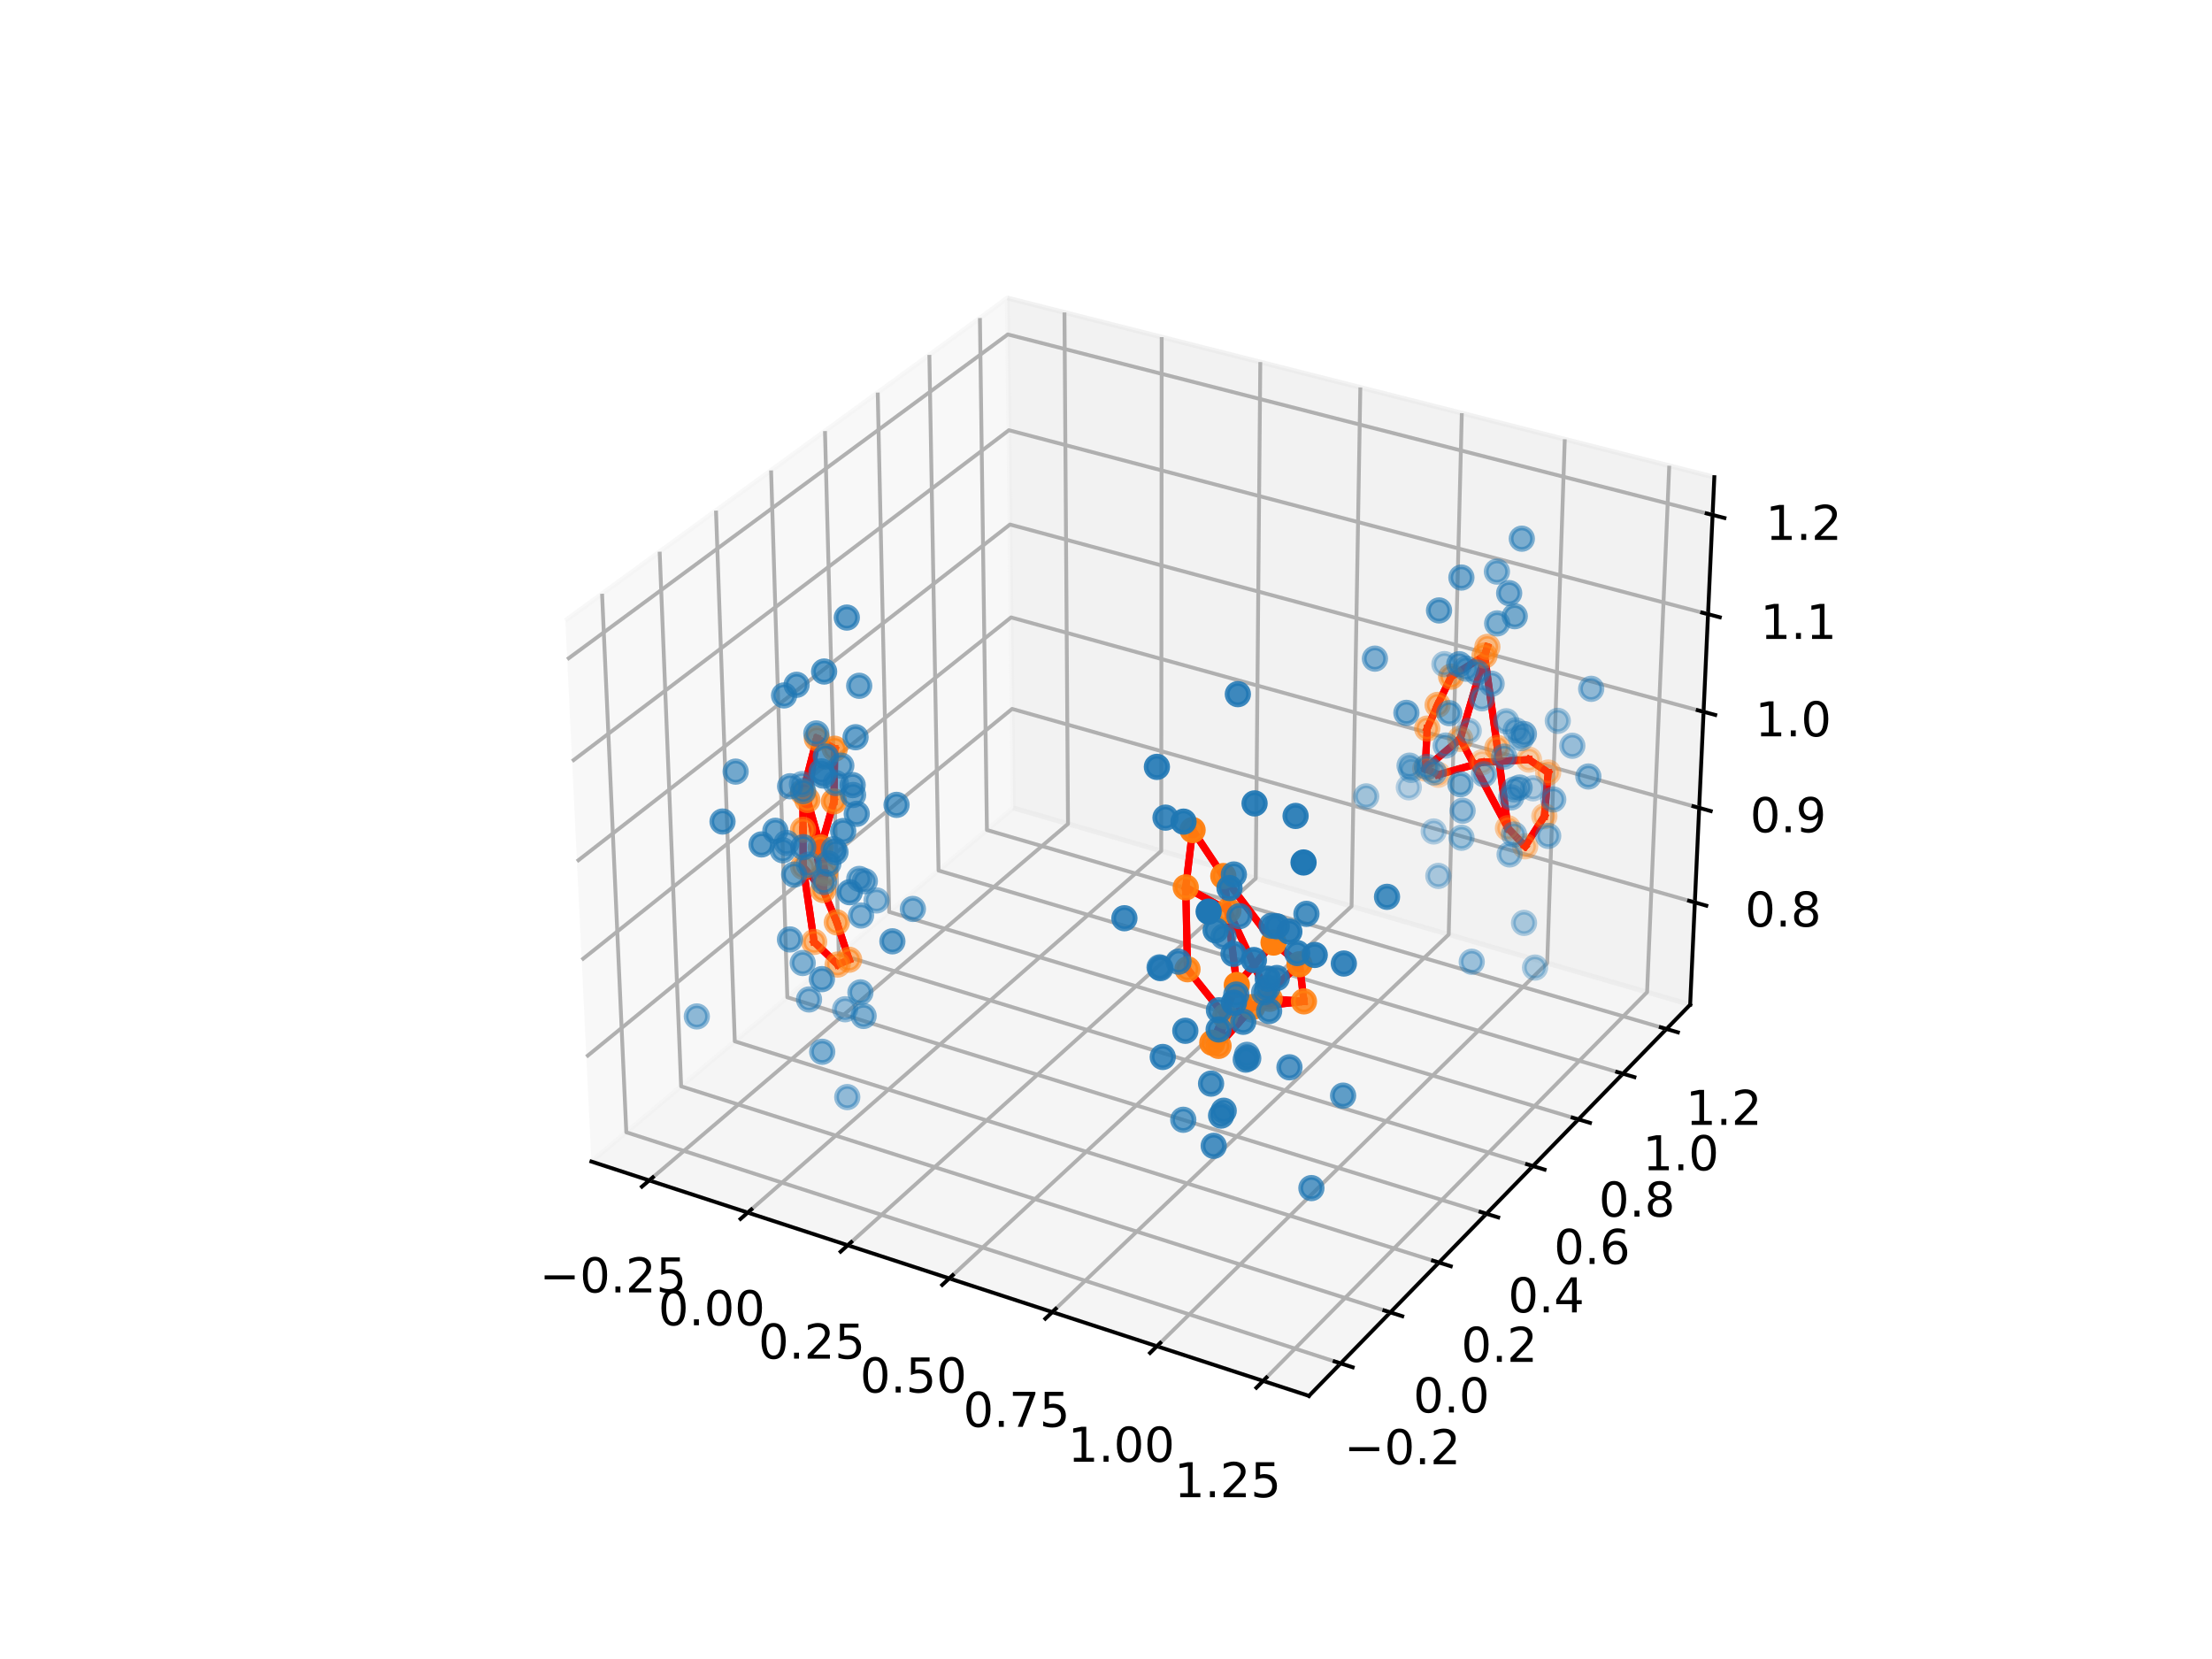 <?xml version="1.0" encoding="utf-8" standalone="no"?>
<!DOCTYPE svg PUBLIC "-//W3C//DTD SVG 1.1//EN"
  "http://www.w3.org/Graphics/SVG/1.1/DTD/svg11.dtd">
<!-- Created with matplotlib (https://matplotlib.org/) -->
<svg height="345.6pt" version="1.1" viewBox="0 0 460.8 345.6" width="460.8pt" xmlns="http://www.w3.org/2000/svg" xmlns:xlink="http://www.w3.org/1999/xlink">
 <defs>
  <style type="text/css">*{stroke-linecap:butt;stroke-linejoin:round;}</style>
 </defs>
 <g id="figure_1">
  <g id="patch_1">
   <path d="M 0 345.6 
L 460.8 345.6 
L 460.8 0 
L 0 0 
z
" style="fill:#ffffff;"/>
  </g>
  <g id="patch_2">
   <path d="M 103.104 307.584 
L 369.216 307.584 
L 369.216 41.472 
L 103.104 41.472 
z
" style="fill:#ffffff;"/>
  </g>
  <g id="pane3d_1">
   <g id="patch_3">
    <path d="M 123.197 241.969 
L 211.076 168.307 
L 209.855 62.074 
L 117.77 129.273 
" style="fill:#f2f2f2;opacity:0.5;stroke:#f2f2f2;stroke-linejoin:miter;"/>
   </g>
  </g>
  <g id="pane3d_2">
   <g id="patch_4">
    <path d="M 211.076 168.307 
L 352.09 209.295 
L 357.123 99.402 
L 209.855 62.074 
" style="fill:#e6e6e6;opacity:0.5;stroke:#e6e6e6;stroke-linejoin:miter;"/>
   </g>
  </g>
  <g id="pane3d_3">
   <g id="patch_5">
    <path d="M 123.197 241.969 
L 272.679 290.79 
L 352.09 209.295 
L 211.076 168.307 
" style="fill:#ececec;opacity:0.5;stroke:#ececec;stroke-linejoin:miter;"/>
   </g>
  </g>
  <g id="axis3d_1">
   <g id="line2d_1">
    <path d="M 123.197 241.969 
L 272.679 290.79 
" style="fill:none;stroke:#000000;stroke-linecap:square;stroke-width:0.8;"/>
   </g>
   <g id="Line3DCollection_1">
    <path d="M 135.243 245.903 
L 222.486 171.624 
L 221.747 65.088 
" style="fill:none;stroke:#b0b0b0;stroke-width:0.8;"/>
    <path d="M 155.768 252.607 
L 241.908 177.269 
L 242.001 70.222 
" style="fill:none;stroke:#b0b0b0;stroke-width:0.8;"/>
    <path d="M 176.6 259.411 
L 261.597 182.992 
L 262.544 75.429 
" style="fill:none;stroke:#b0b0b0;stroke-width:0.8;"/>
    <path d="M 197.744 266.316 
L 281.556 188.793 
L 283.382 80.711 
" style="fill:none;stroke:#b0b0b0;stroke-width:0.8;"/>
    <path d="M 219.209 273.327 
L 301.792 194.675 
L 304.522 86.07 
" style="fill:none;stroke:#b0b0b0;stroke-width:0.8;"/>
    <path d="M 241.002 280.444 
L 322.311 200.639 
L 325.971 91.506 
" style="fill:none;stroke:#b0b0b0;stroke-width:0.8;"/>
    <path d="M 263.129 287.671 
L 343.118 206.687 
L 347.734 97.022 
" style="fill:none;stroke:#b0b0b0;stroke-width:0.8;"/>
   </g>
   <g id="xtick_1">
    <g id="line2d_2">
     <path d="M 136.003 245.257 
L 133.72 247.2 
" style="fill:none;stroke:#000000;stroke-linecap:square;stroke-width:0.8;"/>
    </g>
    <g id="text_1">
     <!-- −0.25 -->
     <g transform="translate(112.394 269.233)scale(0.1 -0.1)">
      <defs>
       <path d="M 10.594 35.5 
L 73.188 35.5 
L 73.188 27.203 
L 10.594 27.203 
z
" id="DejaVuSans-8722"/>
       <path d="M 31.781 66.406 
Q 24.172 66.406 20.328 58.906 
Q 16.5 51.422 16.5 36.375 
Q 16.5 21.391 20.328 13.891 
Q 24.172 6.391 31.781 6.391 
Q 39.453 6.391 43.281 13.891 
Q 47.125 21.391 47.125 36.375 
Q 47.125 51.422 43.281 58.906 
Q 39.453 66.406 31.781 66.406 
z
M 31.781 74.219 
Q 44.047 74.219 50.516 64.516 
Q 56.984 54.828 56.984 36.375 
Q 56.984 17.969 50.516 8.266 
Q 44.047 -1.422 31.781 -1.422 
Q 19.531 -1.422 13.062 8.266 
Q 6.594 17.969 6.594 36.375 
Q 6.594 54.828 13.062 64.516 
Q 19.531 74.219 31.781 74.219 
z
" id="DejaVuSans-48"/>
       <path d="M 10.688 12.406 
L 21 12.406 
L 21 0 
L 10.688 0 
z
" id="DejaVuSans-46"/>
       <path d="M 19.188 8.297 
L 53.609 8.297 
L 53.609 0 
L 7.328 0 
L 7.328 8.297 
Q 12.938 14.109 22.625 23.891 
Q 32.328 33.688 34.812 36.531 
Q 39.547 41.844 41.422 45.531 
Q 43.312 49.219 43.312 52.781 
Q 43.312 58.594 39.234 62.25 
Q 35.156 65.922 28.609 65.922 
Q 23.969 65.922 18.812 64.312 
Q 13.672 62.703 7.812 59.422 
L 7.812 69.391 
Q 13.766 71.781 18.938 73 
Q 24.125 74.219 28.422 74.219 
Q 39.75 74.219 46.484 68.547 
Q 53.219 62.891 53.219 53.422 
Q 53.219 48.922 51.531 44.891 
Q 49.859 40.875 45.406 35.406 
Q 44.188 33.984 37.641 27.219 
Q 31.109 20.453 19.188 8.297 
z
" id="DejaVuSans-50"/>
       <path d="M 10.797 72.906 
L 49.516 72.906 
L 49.516 64.594 
L 19.828 64.594 
L 19.828 46.734 
Q 21.969 47.469 24.109 47.828 
Q 26.266 48.188 28.422 48.188 
Q 40.625 48.188 47.75 41.5 
Q 54.891 34.812 54.891 23.391 
Q 54.891 11.625 47.562 5.094 
Q 40.234 -1.422 26.906 -1.422 
Q 22.312 -1.422 17.547 -0.641 
Q 12.797 0.141 7.719 1.703 
L 7.719 11.625 
Q 12.109 9.234 16.797 8.062 
Q 21.484 6.891 26.703 6.891 
Q 35.156 6.891 40.078 11.328 
Q 45.016 15.766 45.016 23.391 
Q 45.016 31 40.078 35.438 
Q 35.156 39.891 26.703 39.891 
Q 22.75 39.891 18.812 39.016 
Q 14.891 38.141 10.797 36.281 
z
" id="DejaVuSans-53"/>
      </defs>
      <use xlink:href="#DejaVuSans-8722"/>
      <use x="83.789" xlink:href="#DejaVuSans-48"/>
      <use x="147.412" xlink:href="#DejaVuSans-46"/>
      <use x="179.199" xlink:href="#DejaVuSans-50"/>
      <use x="242.822" xlink:href="#DejaVuSans-53"/>
     </g>
    </g>
   </g>
   <g id="xtick_2">
    <g id="line2d_3">
     <path d="M 156.519 251.951 
L 154.264 253.923 
" style="fill:none;stroke:#000000;stroke-linecap:square;stroke-width:0.8;"/>
    </g>
    <g id="text_2">
     <!-- 0.00 -->
     <g transform="translate(137.13 276.079)scale(0.1 -0.1)">
      <use xlink:href="#DejaVuSans-48"/>
      <use x="63.623" xlink:href="#DejaVuSans-46"/>
      <use x="95.41" xlink:href="#DejaVuSans-48"/>
      <use x="159.033" xlink:href="#DejaVuSans-48"/>
     </g>
    </g>
   </g>
   <g id="xtick_3">
    <g id="line2d_4">
     <path d="M 177.341 258.744 
L 175.114 260.746 
" style="fill:none;stroke:#000000;stroke-linecap:square;stroke-width:0.8;"/>
    </g>
    <g id="text_3">
     <!-- 0.25 -->
     <g transform="translate(157.984 283.027)scale(0.1 -0.1)">
      <use xlink:href="#DejaVuSans-48"/>
      <use x="63.623" xlink:href="#DejaVuSans-46"/>
      <use x="95.41" xlink:href="#DejaVuSans-50"/>
      <use x="159.033" xlink:href="#DejaVuSans-53"/>
     </g>
    </g>
   </g>
   <g id="xtick_4">
    <g id="line2d_5">
     <path d="M 198.476 265.64 
L 196.279 267.672 
" style="fill:none;stroke:#000000;stroke-linecap:square;stroke-width:0.8;"/>
    </g>
    <g id="text_4">
     <!-- 0.50 -->
     <g transform="translate(179.153 290.08)scale(0.1 -0.1)">
      <use xlink:href="#DejaVuSans-48"/>
      <use x="63.623" xlink:href="#DejaVuSans-46"/>
      <use x="95.41" xlink:href="#DejaVuSans-53"/>
      <use x="159.033" xlink:href="#DejaVuSans-48"/>
     </g>
    </g>
   </g>
   <g id="xtick_5">
    <g id="line2d_6">
     <path d="M 219.93 272.64 
L 217.764 274.703 
" style="fill:none;stroke:#000000;stroke-linecap:square;stroke-width:0.8;"/>
    </g>
    <g id="text_5">
     <!-- 0.75 -->
     <g transform="translate(200.643 297.24)scale(0.1 -0.1)">
      <defs>
       <path d="M 8.203 72.906 
L 55.078 72.906 
L 55.078 68.703 
L 28.609 0 
L 18.312 0 
L 43.219 64.594 
L 8.203 64.594 
z
" id="DejaVuSans-55"/>
      </defs>
      <use xlink:href="#DejaVuSans-48"/>
      <use x="63.623" xlink:href="#DejaVuSans-46"/>
      <use x="95.41" xlink:href="#DejaVuSans-55"/>
      <use x="159.033" xlink:href="#DejaVuSans-53"/>
     </g>
    </g>
   </g>
   <g id="xtick_6">
    <g id="line2d_7">
     <path d="M 241.712 279.747 
L 239.578 281.842 
" style="fill:none;stroke:#000000;stroke-linecap:square;stroke-width:0.8;"/>
    </g>
    <g id="text_6">
     <!-- 1.00 -->
     <g transform="translate(222.463 304.51)scale(0.1 -0.1)">
      <defs>
       <path d="M 12.406 8.297 
L 28.516 8.297 
L 28.516 63.922 
L 10.984 60.406 
L 10.984 69.391 
L 28.422 72.906 
L 38.281 72.906 
L 38.281 8.297 
L 54.391 8.297 
L 54.391 0 
L 12.406 0 
z
" id="DejaVuSans-49"/>
      </defs>
      <use xlink:href="#DejaVuSans-49"/>
      <use x="63.623" xlink:href="#DejaVuSans-46"/>
      <use x="95.41" xlink:href="#DejaVuSans-48"/>
      <use x="159.033" xlink:href="#DejaVuSans-48"/>
     </g>
    </g>
   </g>
   <g id="xtick_7">
    <g id="line2d_8">
     <path d="M 263.828 286.963 
L 261.727 289.09 
" style="fill:none;stroke:#000000;stroke-linecap:square;stroke-width:0.8;"/>
    </g>
    <g id="text_7">
     <!-- 1.25 -->
     <g transform="translate(244.62 311.892)scale(0.1 -0.1)">
      <use xlink:href="#DejaVuSans-49"/>
      <use x="63.623" xlink:href="#DejaVuSans-46"/>
      <use x="95.41" xlink:href="#DejaVuSans-50"/>
      <use x="159.033" xlink:href="#DejaVuSans-53"/>
     </g>
    </g>
   </g>
  </g>
  <g id="axis3d_2">
   <g id="line2d_9">
    <path d="M 352.09 209.295 
L 272.679 290.79 
" style="fill:none;stroke:#000000;stroke-linecap:square;stroke-width:0.8;"/>
   </g>
   <g id="Line3DCollection_2">
    <path d="M 125.42 123.691 
L 130.472 235.872 
L 279.28 284.017 
" style="fill:none;stroke:#b0b0b0;stroke-width:0.8;"/>
    <path d="M 137.418 114.935 
L 141.892 226.299 
L 289.632 273.393 
" style="fill:none;stroke:#b0b0b0;stroke-width:0.8;"/>
    <path d="M 149.152 106.372 
L 153.071 216.929 
L 299.753 263.006 
" style="fill:none;stroke:#b0b0b0;stroke-width:0.8;"/>
    <path d="M 160.629 97.997 
L 164.016 207.755 
L 309.652 252.847 
" style="fill:none;stroke:#b0b0b0;stroke-width:0.8;"/>
    <path d="M 171.858 89.802 
L 174.734 198.771 
L 319.335 242.91 
" style="fill:none;stroke:#b0b0b0;stroke-width:0.8;"/>
    <path d="M 182.846 81.784 
L 185.232 189.971 
L 328.809 233.187 
" style="fill:none;stroke:#b0b0b0;stroke-width:0.8;"/>
    <path d="M 193.602 73.935 
L 195.517 181.35 
L 338.081 223.671 
" style="fill:none;stroke:#b0b0b0;stroke-width:0.8;"/>
    <path d="M 204.132 66.25 
L 205.595 172.902 
L 347.158 214.356 
" style="fill:none;stroke:#b0b0b0;stroke-width:0.8;"/>
   </g>
   <g id="xtick_8">
    <g id="line2d_10">
     <path d="M 278.026 283.611 
L 281.791 284.829 
" style="fill:none;stroke:#000000;stroke-linecap:square;stroke-width:0.8;"/>
    </g>
    <g id="text_8">
     <!-- −0.2 -->
     <g transform="translate(280.004 305.021)scale(0.1 -0.1)">
      <use xlink:href="#DejaVuSans-8722"/>
      <use x="83.789" xlink:href="#DejaVuSans-48"/>
      <use x="147.412" xlink:href="#DejaVuSans-46"/>
      <use x="179.199" xlink:href="#DejaVuSans-50"/>
     </g>
    </g>
   </g>
   <g id="xtick_9">
    <g id="line2d_11">
     <path d="M 288.387 272.996 
L 292.123 274.187 
" style="fill:none;stroke:#000000;stroke-linecap:square;stroke-width:0.8;"/>
    </g>
    <g id="text_9">
     <!-- 0.0 -->
     <g transform="translate(294.407 294.24)scale(0.1 -0.1)">
      <use xlink:href="#DejaVuSans-48"/>
      <use x="63.623" xlink:href="#DejaVuSans-46"/>
      <use x="95.41" xlink:href="#DejaVuSans-48"/>
     </g>
    </g>
   </g>
   <g id="xtick_10">
    <g id="line2d_12">
     <path d="M 298.519 262.618 
L 302.226 263.782 
" style="fill:none;stroke:#000000;stroke-linecap:square;stroke-width:0.8;"/>
    </g>
    <g id="text_10">
     <!-- 0.2 -->
     <g transform="translate(304.393 283.7)scale(0.1 -0.1)">
      <use xlink:href="#DejaVuSans-48"/>
      <use x="63.623" xlink:href="#DejaVuSans-46"/>
      <use x="95.41" xlink:href="#DejaVuSans-50"/>
     </g>
    </g>
   </g>
   <g id="xtick_11">
    <g id="line2d_13">
     <path d="M 308.427 252.468 
L 312.105 253.607 
" style="fill:none;stroke:#000000;stroke-linecap:square;stroke-width:0.8;"/>
    </g>
    <g id="text_11">
     <!-- 0.4 -->
     <g transform="translate(314.158 273.391)scale(0.1 -0.1)">
      <defs>
       <path d="M 37.797 64.312 
L 12.891 25.391 
L 37.797 25.391 
z
M 35.203 72.906 
L 47.609 72.906 
L 47.609 25.391 
L 58.016 25.391 
L 58.016 17.188 
L 47.609 17.188 
L 47.609 0 
L 37.797 0 
L 37.797 17.188 
L 4.891 17.188 
L 4.891 26.703 
z
" id="DejaVuSans-52"/>
      </defs>
      <use xlink:href="#DejaVuSans-48"/>
      <use x="63.623" xlink:href="#DejaVuSans-46"/>
      <use x="95.41" xlink:href="#DejaVuSans-52"/>
     </g>
    </g>
   </g>
   <g id="xtick_12">
    <g id="line2d_14">
     <path d="M 318.119 242.539 
L 321.769 243.653 
" style="fill:none;stroke:#000000;stroke-linecap:square;stroke-width:0.8;"/>
    </g>
    <g id="text_12">
     <!-- 0.6 -->
     <g transform="translate(323.711 263.307)scale(0.1 -0.1)">
      <defs>
       <path d="M 33.016 40.375 
Q 26.375 40.375 22.484 35.828 
Q 18.609 31.297 18.609 23.391 
Q 18.609 15.531 22.484 10.953 
Q 26.375 6.391 33.016 6.391 
Q 39.656 6.391 43.531 10.953 
Q 47.406 15.531 47.406 23.391 
Q 47.406 31.297 43.531 35.828 
Q 39.656 40.375 33.016 40.375 
z
M 52.594 71.297 
L 52.594 62.312 
Q 48.875 64.062 45.094 64.984 
Q 41.312 65.922 37.594 65.922 
Q 27.828 65.922 22.672 59.328 
Q 17.531 52.734 16.797 39.406 
Q 19.672 43.656 24.016 45.922 
Q 28.375 48.188 33.594 48.188 
Q 44.578 48.188 50.953 41.516 
Q 57.328 34.859 57.328 23.391 
Q 57.328 12.156 50.688 5.359 
Q 44.047 -1.422 33.016 -1.422 
Q 20.359 -1.422 13.672 8.266 
Q 6.984 17.969 6.984 36.375 
Q 6.984 53.656 15.188 63.938 
Q 23.391 74.219 37.203 74.219 
Q 40.922 74.219 44.703 73.484 
Q 48.484 72.75 52.594 71.297 
z
" id="DejaVuSans-54"/>
      </defs>
      <use xlink:href="#DejaVuSans-48"/>
      <use x="63.623" xlink:href="#DejaVuSans-46"/>
      <use x="95.41" xlink:href="#DejaVuSans-54"/>
     </g>
    </g>
   </g>
   <g id="xtick_13">
    <g id="line2d_15">
     <path d="M 327.602 232.824 
L 331.225 233.914 
" style="fill:none;stroke:#000000;stroke-linecap:square;stroke-width:0.8;"/>
    </g>
    <g id="text_13">
     <!-- 0.8 -->
     <g transform="translate(333.058 253.441)scale(0.1 -0.1)">
      <defs>
       <path d="M 31.781 34.625 
Q 24.75 34.625 20.719 30.859 
Q 16.703 27.094 16.703 20.516 
Q 16.703 13.922 20.719 10.156 
Q 24.75 6.391 31.781 6.391 
Q 38.812 6.391 42.859 10.172 
Q 46.922 13.969 46.922 20.516 
Q 46.922 27.094 42.891 30.859 
Q 38.875 34.625 31.781 34.625 
z
M 21.922 38.812 
Q 15.578 40.375 12.031 44.719 
Q 8.5 49.078 8.5 55.328 
Q 8.5 64.062 14.719 69.141 
Q 20.953 74.219 31.781 74.219 
Q 42.672 74.219 48.875 69.141 
Q 55.078 64.062 55.078 55.328 
Q 55.078 49.078 51.531 44.719 
Q 48 40.375 41.703 38.812 
Q 48.828 37.156 52.797 32.312 
Q 56.781 27.484 56.781 20.516 
Q 56.781 9.906 50.312 4.234 
Q 43.844 -1.422 31.781 -1.422 
Q 19.734 -1.422 13.25 4.234 
Q 6.781 9.906 6.781 20.516 
Q 6.781 27.484 10.781 32.312 
Q 14.797 37.156 21.922 38.812 
z
M 18.312 54.391 
Q 18.312 48.734 21.844 45.562 
Q 25.391 42.391 31.781 42.391 
Q 38.141 42.391 41.719 45.562 
Q 45.312 48.734 45.312 54.391 
Q 45.312 60.062 41.719 63.234 
Q 38.141 66.406 31.781 66.406 
Q 25.391 66.406 21.844 63.234 
Q 18.312 60.062 18.312 54.391 
z
" id="DejaVuSans-56"/>
      </defs>
      <use xlink:href="#DejaVuSans-48"/>
      <use x="63.623" xlink:href="#DejaVuSans-46"/>
      <use x="95.41" xlink:href="#DejaVuSans-56"/>
     </g>
    </g>
   </g>
   <g id="xtick_14">
    <g id="line2d_16">
     <path d="M 336.884 223.316 
L 340.479 224.383 
" style="fill:none;stroke:#000000;stroke-linecap:square;stroke-width:0.8;"/>
    </g>
    <g id="text_14">
     <!-- 1.0 -->
     <g transform="translate(342.205 243.785)scale(0.1 -0.1)">
      <use xlink:href="#DejaVuSans-49"/>
      <use x="63.623" xlink:href="#DejaVuSans-46"/>
      <use x="95.41" xlink:href="#DejaVuSans-48"/>
     </g>
    </g>
   </g>
   <g id="xtick_15">
    <g id="line2d_17">
     <path d="M 345.97 214.008 
L 349.538 215.053 
" style="fill:none;stroke:#000000;stroke-linecap:square;stroke-width:0.8;"/>
    </g>
    <g id="text_15">
     <!-- 1.2 -->
     <g transform="translate(351.16 234.332)scale(0.1 -0.1)">
      <use xlink:href="#DejaVuSans-49"/>
      <use x="63.623" xlink:href="#DejaVuSans-46"/>
      <use x="95.41" xlink:href="#DejaVuSans-50"/>
     </g>
    </g>
   </g>
  </g>
  <g id="axis3d_3">
   <g id="line2d_18">
    <path d="M 352.09 209.295 
L 357.123 99.402 
" style="fill:none;stroke:#000000;stroke-linecap:square;stroke-width:0.8;"/>
   </g>
   <g id="Line3DCollection_3">
    <path d="M 353.066 187.988 
L 210.839 147.675 
L 122.146 220.149 
" style="fill:none;stroke:#b0b0b0;stroke-width:0.8;"/>
    <path d="M 353.968 168.291 
L 210.62 128.616 
L 121.174 199.964 
" style="fill:none;stroke:#b0b0b0;stroke-width:0.8;"/>
    <path d="M 354.885 148.278 
L 210.397 109.267 
L 120.186 179.442 
" style="fill:none;stroke:#b0b0b0;stroke-width:0.8;"/>
    <path d="M 355.816 127.941 
L 210.171 89.619 
L 119.181 158.576 
" style="fill:none;stroke:#b0b0b0;stroke-width:0.8;"/>
    <path d="M 356.762 107.272 
L 209.942 69.667 
L 118.159 137.356 
" style="fill:none;stroke:#b0b0b0;stroke-width:0.8;"/>
   </g>
   <g id="xtick_16">
    <g id="line2d_19">
     <path d="M 351.872 187.65 
L 355.457 188.666 
" style="fill:none;stroke:#000000;stroke-linecap:square;stroke-width:0.8;"/>
    </g>
    <g id="text_16">
     <!-- 0.8 -->
     <g transform="translate(363.518 193.023)scale(0.1 -0.1)">
      <use xlink:href="#DejaVuSans-48"/>
      <use x="63.623" xlink:href="#DejaVuSans-46"/>
      <use x="95.41" xlink:href="#DejaVuSans-56"/>
     </g>
    </g>
   </g>
   <g id="xtick_17">
    <g id="line2d_20">
     <path d="M 352.764 167.958 
L 356.379 168.958 
" style="fill:none;stroke:#000000;stroke-linecap:square;stroke-width:0.8;"/>
    </g>
    <g id="text_17">
     <!-- 0.9 -->
     <g transform="translate(364.564 173.366)scale(0.1 -0.1)">
      <defs>
       <path d="M 10.984 1.516 
L 10.984 10.5 
Q 14.703 8.734 18.5 7.812 
Q 22.312 6.891 25.984 6.891 
Q 35.75 6.891 40.891 13.453 
Q 46.047 20.016 46.781 33.406 
Q 43.953 29.203 39.594 26.953 
Q 35.25 24.703 29.984 24.703 
Q 19.047 24.703 12.672 31.312 
Q 6.297 37.938 6.297 49.422 
Q 6.297 60.641 12.938 67.422 
Q 19.578 74.219 30.609 74.219 
Q 43.266 74.219 49.922 64.516 
Q 56.594 54.828 56.594 36.375 
Q 56.594 19.141 48.406 8.859 
Q 40.234 -1.422 26.422 -1.422 
Q 22.703 -1.422 18.891 -0.688 
Q 15.094 0.047 10.984 1.516 
z
M 30.609 32.422 
Q 37.25 32.422 41.125 36.953 
Q 45.016 41.5 45.016 49.422 
Q 45.016 57.281 41.125 61.844 
Q 37.25 66.406 30.609 66.406 
Q 23.969 66.406 20.094 61.844 
Q 16.219 57.281 16.219 49.422 
Q 16.219 41.5 20.094 36.953 
Q 23.969 32.422 30.609 32.422 
z
" id="DejaVuSans-57"/>
      </defs>
      <use xlink:href="#DejaVuSans-48"/>
      <use x="63.623" xlink:href="#DejaVuSans-46"/>
      <use x="95.41" xlink:href="#DejaVuSans-57"/>
     </g>
    </g>
   </g>
   <g id="xtick_18">
    <g id="line2d_21">
     <path d="M 353.67 147.95 
L 357.316 148.934 
" style="fill:none;stroke:#000000;stroke-linecap:square;stroke-width:0.8;"/>
    </g>
    <g id="text_18">
     <!-- 1.0 -->
     <g transform="translate(365.626 153.394)scale(0.1 -0.1)">
      <use xlink:href="#DejaVuSans-49"/>
      <use x="63.623" xlink:href="#DejaVuSans-46"/>
      <use x="95.41" xlink:href="#DejaVuSans-48"/>
     </g>
    </g>
   </g>
   <g id="xtick_19">
    <g id="line2d_22">
     <path d="M 354.592 127.619 
L 358.267 128.586 
" style="fill:none;stroke:#000000;stroke-linecap:square;stroke-width:0.8;"/>
    </g>
    <g id="text_19">
     <!-- 1.1 -->
     <g transform="translate(366.705 133.1)scale(0.1 -0.1)">
      <use xlink:href="#DejaVuSans-49"/>
      <use x="63.623" xlink:href="#DejaVuSans-46"/>
      <use x="95.41" xlink:href="#DejaVuSans-49"/>
     </g>
    </g>
   </g>
   <g id="xtick_20">
    <g id="line2d_23">
     <path d="M 355.528 106.956 
L 359.235 107.905 
" style="fill:none;stroke:#000000;stroke-linecap:square;stroke-width:0.8;"/>
    </g>
    <g id="text_20">
     <!-- 1.2 -->
     <g transform="translate(367.801 112.476)scale(0.1 -0.1)">
      <use xlink:href="#DejaVuSans-49"/>
      <use x="63.623" xlink:href="#DejaVuSans-46"/>
      <use x="95.41" xlink:href="#DejaVuSans-50"/>
     </g>
    </g>
   </g>
  </g>
  <g id="axes_1">
   <g id="line2d_24">
    <path clip-path="url(#p1491d1ab56)" d="M 167.263 165.101 
L 168.188 166.645 
" style="fill:none;stroke:#ff0000;stroke-linecap:square;stroke-width:1.5;"/>
   </g>
   <g id="line2d_25">
    <path clip-path="url(#p1491d1ab56)" d="M 167.263 165.101 
L 170.178 153.822 
" style="fill:none;stroke:#ff0000;stroke-linecap:square;stroke-width:1.5;"/>
   </g>
   <g id="line2d_26">
    <path clip-path="url(#p1491d1ab56)" d="M 167.263 165.101 
L 167.287 172.863 
" style="fill:none;stroke:#ff0000;stroke-linecap:square;stroke-width:1.5;"/>
   </g>
   <g id="line2d_27">
    <path clip-path="url(#p1491d1ab56)" d="M 167.287 172.863 
L 167.311 180.596 
" style="fill:none;stroke:#ff0000;stroke-linecap:square;stroke-width:1.5;"/>
   </g>
   <g id="line2d_28">
    <path clip-path="url(#p1491d1ab56)" d="M 167.287 172.863 
L 167.263 165.101 
" style="fill:none;stroke:#ff0000;stroke-linecap:square;stroke-width:1.5;"/>
   </g>
   <g id="line2d_29">
    <path clip-path="url(#p1491d1ab56)" d="M 167.311 180.596 
L 169.599 196.216 
" style="fill:none;stroke:#ff0000;stroke-linecap:square;stroke-width:1.5;"/>
   </g>
   <g id="line2d_30">
    <path clip-path="url(#p1491d1ab56)" d="M 167.311 180.596 
L 171.473 185.404 
" style="fill:none;stroke:#ff0000;stroke-linecap:square;stroke-width:1.5;"/>
   </g>
   <g id="line2d_31">
    <path clip-path="url(#p1491d1ab56)" d="M 167.311 180.596 
L 167.287 172.863 
" style="fill:none;stroke:#ff0000;stroke-linecap:square;stroke-width:1.5;"/>
   </g>
   <g id="line2d_32">
    <path clip-path="url(#p1491d1ab56)" d="M 171.473 185.404 
L 167.311 180.596 
" style="fill:none;stroke:#ff0000;stroke-linecap:square;stroke-width:1.5;"/>
   </g>
   <g id="line2d_33">
    <path clip-path="url(#p1491d1ab56)" d="M 171.473 185.404 
L 168.188 166.645 
" style="fill:none;stroke:#ff0000;stroke-linecap:square;stroke-width:1.5;"/>
   </g>
   <g id="line2d_34">
    <path clip-path="url(#p1491d1ab56)" d="M 171.473 185.404 
L 174.326 192.143 
" style="fill:none;stroke:#ff0000;stroke-linecap:square;stroke-width:1.5;"/>
   </g>
   <g id="line2d_35">
    <path clip-path="url(#p1491d1ab56)" d="M 171.473 185.404 
L 171.88 181.899 
" style="fill:none;stroke:#ff0000;stroke-linecap:square;stroke-width:1.5;"/>
   </g>
   <g id="line2d_36">
    <path clip-path="url(#p1491d1ab56)" d="M 171.88 181.899 
L 171.473 185.404 
" style="fill:none;stroke:#ff0000;stroke-linecap:square;stroke-width:1.5;"/>
   </g>
   <g id="line2d_37">
    <path clip-path="url(#p1491d1ab56)" d="M 171.88 181.899 
L 170.985 176.528 
" style="fill:none;stroke:#ff0000;stroke-linecap:square;stroke-width:1.5;"/>
   </g>
   <g id="line2d_38">
    <path clip-path="url(#p1491d1ab56)" d="M 170.985 176.528 
L 173.727 166.932 
" style="fill:none;stroke:#ff0000;stroke-linecap:square;stroke-width:1.5;"/>
   </g>
   <g id="line2d_39">
    <path clip-path="url(#p1491d1ab56)" d="M 170.985 176.528 
L 168.188 166.645 
" style="fill:none;stroke:#ff0000;stroke-linecap:square;stroke-width:1.5;"/>
   </g>
   <g id="line2d_40">
    <path clip-path="url(#p1491d1ab56)" d="M 170.985 176.528 
L 171.88 181.899 
" style="fill:none;stroke:#ff0000;stroke-linecap:square;stroke-width:1.5;"/>
   </g>
   <g id="line2d_41">
    <path clip-path="url(#p1491d1ab56)" d="M 168.188 166.645 
L 167.263 165.101 
" style="fill:none;stroke:#ff0000;stroke-linecap:square;stroke-width:1.5;"/>
   </g>
   <g id="line2d_42">
    <path clip-path="url(#p1491d1ab56)" d="M 168.188 166.645 
L 170.985 176.528 
" style="fill:none;stroke:#ff0000;stroke-linecap:square;stroke-width:1.5;"/>
   </g>
   <g id="line2d_43">
    <path clip-path="url(#p1491d1ab56)" d="M 168.188 166.645 
L 170.178 153.822 
" style="fill:none;stroke:#ff0000;stroke-linecap:square;stroke-width:1.5;"/>
   </g>
   <g id="line2d_44">
    <path clip-path="url(#p1491d1ab56)" d="M 168.188 166.645 
L 171.473 185.404 
" style="fill:none;stroke:#ff0000;stroke-linecap:square;stroke-width:1.5;"/>
   </g>
   <g id="line2d_45">
    <path clip-path="url(#p1491d1ab56)" d="M 170.178 153.822 
L 168.188 166.645 
" style="fill:none;stroke:#ff0000;stroke-linecap:square;stroke-width:1.5;"/>
   </g>
   <g id="line2d_46">
    <path clip-path="url(#p1491d1ab56)" d="M 170.178 153.822 
L 167.263 165.101 
" style="fill:none;stroke:#ff0000;stroke-linecap:square;stroke-width:1.5;"/>
   </g>
   <g id="line2d_47">
    <path clip-path="url(#p1491d1ab56)" d="M 170.178 153.822 
L 173.887 155.981 
" style="fill:none;stroke:#ff0000;stroke-linecap:square;stroke-width:1.5;"/>
   </g>
   <g id="line2d_48">
    <path clip-path="url(#p1491d1ab56)" d="M 173.887 155.981 
L 170.178 153.822 
" style="fill:none;stroke:#ff0000;stroke-linecap:square;stroke-width:1.5;"/>
   </g>
   <g id="line2d_49">
    <path clip-path="url(#p1491d1ab56)" d="M 173.887 155.981 
L 173.727 166.932 
" style="fill:none;stroke:#ff0000;stroke-linecap:square;stroke-width:1.5;"/>
   </g>
   <g id="line2d_50">
    <path clip-path="url(#p1491d1ab56)" d="M 173.727 166.932 
L 170.985 176.528 
" style="fill:none;stroke:#ff0000;stroke-linecap:square;stroke-width:1.5;"/>
   </g>
   <g id="line2d_51">
    <path clip-path="url(#p1491d1ab56)" d="M 173.727 166.932 
L 173.887 155.981 
" style="fill:none;stroke:#ff0000;stroke-linecap:square;stroke-width:1.5;"/>
   </g>
   <g id="line2d_52">
    <path clip-path="url(#p1491d1ab56)" d="M 174.326 192.143 
L 176.892 199.93 
" style="fill:none;stroke:#ff0000;stroke-linecap:square;stroke-width:1.5;"/>
   </g>
   <g id="line2d_53">
    <path clip-path="url(#p1491d1ab56)" d="M 174.326 192.143 
L 171.473 185.404 
" style="fill:none;stroke:#ff0000;stroke-linecap:square;stroke-width:1.5;"/>
   </g>
   <g id="line2d_54">
    <path clip-path="url(#p1491d1ab56)" d="M 176.892 199.93 
L 174.501 200.935 
" style="fill:none;stroke:#ff0000;stroke-linecap:square;stroke-width:1.5;"/>
   </g>
   <g id="line2d_55">
    <path clip-path="url(#p1491d1ab56)" d="M 176.892 199.93 
L 174.326 192.143 
" style="fill:none;stroke:#ff0000;stroke-linecap:square;stroke-width:1.5;"/>
   </g>
   <g id="line2d_56">
    <path clip-path="url(#p1491d1ab56)" d="M 174.501 200.935 
L 176.892 199.93 
" style="fill:none;stroke:#ff0000;stroke-linecap:square;stroke-width:1.5;"/>
   </g>
   <g id="line2d_57">
    <path clip-path="url(#p1491d1ab56)" d="M 174.501 200.935 
L 169.599 196.216 
" style="fill:none;stroke:#ff0000;stroke-linecap:square;stroke-width:1.5;"/>
   </g>
   <g id="line2d_58">
    <path clip-path="url(#p1491d1ab56)" d="M 169.599 196.216 
L 167.311 180.596 
" style="fill:none;stroke:#ff0000;stroke-linecap:square;stroke-width:1.5;"/>
   </g>
   <g id="line2d_59">
    <path clip-path="url(#p1491d1ab56)" d="M 169.599 196.216 
L 174.501 200.935 
" style="fill:none;stroke:#ff0000;stroke-linecap:square;stroke-width:1.5;"/>
   </g>
   <g id="line2d_60">
    <path clip-path="url(#p1491d1ab56)" d="M 299.619 161.398 
L 308.741 158.801 
" style="fill:none;stroke:#ff0000;stroke-linecap:square;stroke-width:1.5;"/>
   </g>
   <g id="line2d_61">
    <path clip-path="url(#p1491d1ab56)" d="M 299.619 161.398 
L 296.902 160.104 
" style="fill:none;stroke:#ff0000;stroke-linecap:square;stroke-width:1.5;"/>
   </g>
   <g id="line2d_62">
    <path clip-path="url(#p1491d1ab56)" d="M 296.902 160.104 
L 299.619 161.398 
" style="fill:none;stroke:#ff0000;stroke-linecap:square;stroke-width:1.5;"/>
   </g>
   <g id="line2d_63">
    <path clip-path="url(#p1491d1ab56)" d="M 296.902 160.104 
L 297.31 151.772 
" style="fill:none;stroke:#ff0000;stroke-linecap:square;stroke-width:1.5;"/>
   </g>
   <g id="line2d_64">
    <path clip-path="url(#p1491d1ab56)" d="M 296.902 160.104 
L 304.194 153.917 
" style="fill:none;stroke:#ff0000;stroke-linecap:square;stroke-width:1.5;"/>
   </g>
   <g id="line2d_65">
    <path clip-path="url(#p1491d1ab56)" d="M 304.194 153.917 
L 296.902 160.104 
" style="fill:none;stroke:#ff0000;stroke-linecap:square;stroke-width:1.5;"/>
   </g>
   <g id="line2d_66">
    <path clip-path="url(#p1491d1ab56)" d="M 304.194 153.917 
L 314.135 172.529 
" style="fill:none;stroke:#ff0000;stroke-linecap:square;stroke-width:1.5;"/>
   </g>
   <g id="line2d_67">
    <path clip-path="url(#p1491d1ab56)" d="M 304.194 153.917 
L 309.848 134.761 
" style="fill:none;stroke:#ff0000;stroke-linecap:square;stroke-width:1.5;"/>
   </g>
   <g id="line2d_68">
    <path clip-path="url(#p1491d1ab56)" d="M 309.848 134.761 
L 309.262 136.561 
" style="fill:none;stroke:#ff0000;stroke-linecap:square;stroke-width:1.5;"/>
   </g>
   <g id="line2d_69">
    <path clip-path="url(#p1491d1ab56)" d="M 309.848 134.761 
L 304.194 153.917 
" style="fill:none;stroke:#ff0000;stroke-linecap:square;stroke-width:1.5;"/>
   </g>
   <g id="line2d_70">
    <path clip-path="url(#p1491d1ab56)" d="M 309.262 136.561 
L 309.848 134.761 
" style="fill:none;stroke:#ff0000;stroke-linecap:square;stroke-width:1.5;"/>
   </g>
   <g id="line2d_71">
    <path clip-path="url(#p1491d1ab56)" d="M 309.262 136.561 
L 302.306 140.958 
" style="fill:none;stroke:#ff0000;stroke-linecap:square;stroke-width:1.5;"/>
   </g>
   <g id="line2d_72">
    <path clip-path="url(#p1491d1ab56)" d="M 309.262 136.561 
L 311.934 155.788 
" style="fill:none;stroke:#ff0000;stroke-linecap:square;stroke-width:1.5;"/>
   </g>
   <g id="line2d_73">
    <path clip-path="url(#p1491d1ab56)" d="M 311.934 155.788 
L 309.262 136.561 
" style="fill:none;stroke:#ff0000;stroke-linecap:square;stroke-width:1.5;"/>
   </g>
   <g id="line2d_74">
    <path clip-path="url(#p1491d1ab56)" d="M 311.934 155.788 
L 314.135 172.529 
" style="fill:none;stroke:#ff0000;stroke-linecap:square;stroke-width:1.5;"/>
   </g>
   <g id="line2d_75">
    <path clip-path="url(#p1491d1ab56)" d="M 314.135 172.529 
L 311.934 155.788 
" style="fill:none;stroke:#ff0000;stroke-linecap:square;stroke-width:1.5;"/>
   </g>
   <g id="line2d_76">
    <path clip-path="url(#p1491d1ab56)" d="M 314.135 172.529 
L 317.719 176.3 
" style="fill:none;stroke:#ff0000;stroke-linecap:square;stroke-width:1.5;"/>
   </g>
   <g id="line2d_77">
    <path clip-path="url(#p1491d1ab56)" d="M 314.135 172.529 
L 304.194 153.917 
" style="fill:none;stroke:#ff0000;stroke-linecap:square;stroke-width:1.5;"/>
   </g>
   <g id="line2d_78">
    <path clip-path="url(#p1491d1ab56)" d="M 317.719 176.3 
L 321.718 170.026 
" style="fill:none;stroke:#ff0000;stroke-linecap:square;stroke-width:1.5;"/>
   </g>
   <g id="line2d_79">
    <path clip-path="url(#p1491d1ab56)" d="M 317.719 176.3 
L 314.135 172.529 
" style="fill:none;stroke:#ff0000;stroke-linecap:square;stroke-width:1.5;"/>
   </g>
   <g id="line2d_80">
    <path clip-path="url(#p1491d1ab56)" d="M 321.718 170.026 
L 317.719 176.3 
" style="fill:none;stroke:#ff0000;stroke-linecap:square;stroke-width:1.5;"/>
   </g>
   <g id="line2d_81">
    <path clip-path="url(#p1491d1ab56)" d="M 321.718 170.026 
L 322.511 160.927 
" style="fill:none;stroke:#ff0000;stroke-linecap:square;stroke-width:1.5;"/>
   </g>
   <g id="line2d_82">
    <path clip-path="url(#p1491d1ab56)" d="M 322.511 160.927 
L 318.511 158.241 
" style="fill:none;stroke:#ff0000;stroke-linecap:square;stroke-width:1.5;"/>
   </g>
   <g id="line2d_83">
    <path clip-path="url(#p1491d1ab56)" d="M 322.511 160.927 
L 321.718 170.026 
" style="fill:none;stroke:#ff0000;stroke-linecap:square;stroke-width:1.5;"/>
   </g>
   <g id="line2d_84">
    <path clip-path="url(#p1491d1ab56)" d="M 318.511 158.241 
L 308.741 158.801 
" style="fill:none;stroke:#ff0000;stroke-linecap:square;stroke-width:1.5;"/>
   </g>
   <g id="line2d_85">
    <path clip-path="url(#p1491d1ab56)" d="M 318.511 158.241 
L 322.511 160.927 
" style="fill:none;stroke:#ff0000;stroke-linecap:square;stroke-width:1.5;"/>
   </g>
   <g id="line2d_86">
    <path clip-path="url(#p1491d1ab56)" d="M 308.741 158.801 
L 299.619 161.398 
" style="fill:none;stroke:#ff0000;stroke-linecap:square;stroke-width:1.5;"/>
   </g>
   <g id="line2d_87">
    <path clip-path="url(#p1491d1ab56)" d="M 308.741 158.801 
L 318.511 158.241 
" style="fill:none;stroke:#ff0000;stroke-linecap:square;stroke-width:1.5;"/>
   </g>
   <g id="line2d_88">
    <path clip-path="url(#p1491d1ab56)" d="M 302.306 140.958 
L 309.262 136.561 
" style="fill:none;stroke:#ff0000;stroke-linecap:square;stroke-width:1.5;"/>
   </g>
   <g id="line2d_89">
    <path clip-path="url(#p1491d1ab56)" d="M 302.306 140.958 
L 299.481 146.843 
" style="fill:none;stroke:#ff0000;stroke-linecap:square;stroke-width:1.5;"/>
   </g>
   <g id="line2d_90">
    <path clip-path="url(#p1491d1ab56)" d="M 299.481 146.843 
L 302.306 140.958 
" style="fill:none;stroke:#ff0000;stroke-linecap:square;stroke-width:1.5;"/>
   </g>
   <g id="line2d_91">
    <path clip-path="url(#p1491d1ab56)" d="M 299.481 146.843 
L 297.31 151.772 
" style="fill:none;stroke:#ff0000;stroke-linecap:square;stroke-width:1.5;"/>
   </g>
   <g id="line2d_92">
    <path clip-path="url(#p1491d1ab56)" d="M 297.31 151.772 
L 296.902 160.104 
" style="fill:none;stroke:#ff0000;stroke-linecap:square;stroke-width:1.5;"/>
   </g>
   <g id="line2d_93">
    <path clip-path="url(#p1491d1ab56)" d="M 297.31 151.772 
L 299.481 146.843 
" style="fill:none;stroke:#ff0000;stroke-linecap:square;stroke-width:1.5;"/>
   </g>
   <g id="line2d_94">
    <path clip-path="url(#p1491d1ab56)" d="M 257.656 205.196 
L 252.545 217.227 
" style="fill:none;stroke:#ff0000;stroke-linecap:square;stroke-width:1.5;"/>
   </g>
   <g id="line2d_95">
    <path clip-path="url(#p1491d1ab56)" d="M 257.656 205.196 
L 260.893 209.795 
" style="fill:none;stroke:#ff0000;stroke-linecap:square;stroke-width:1.5;"/>
   </g>
   <g id="line2d_96">
    <path clip-path="url(#p1491d1ab56)" d="M 257.656 205.196 
L 265.304 196.348 
" style="fill:none;stroke:#ff0000;stroke-linecap:square;stroke-width:1.5;"/>
   </g>
   <g id="line2d_97">
    <path clip-path="url(#p1491d1ab56)" d="M 257.656 205.196 
L 254.838 182.499 
" style="fill:none;stroke:#ff0000;stroke-linecap:square;stroke-width:1.5;"/>
   </g>
   <g id="line2d_98">
    <path clip-path="url(#p1491d1ab56)" d="M 254.838 182.499 
L 248.439 172.916 
" style="fill:none;stroke:#ff0000;stroke-linecap:square;stroke-width:1.5;"/>
   </g>
   <g id="line2d_99">
    <path clip-path="url(#p1491d1ab56)" d="M 254.838 182.499 
L 255.9 189.701 
" style="fill:none;stroke:#ff0000;stroke-linecap:square;stroke-width:1.5;"/>
   </g>
   <g id="line2d_100">
    <path clip-path="url(#p1491d1ab56)" d="M 254.838 182.499 
L 265.304 196.348 
" style="fill:none;stroke:#ff0000;stroke-linecap:square;stroke-width:1.5;"/>
   </g>
   <g id="line2d_101">
    <path clip-path="url(#p1491d1ab56)" d="M 254.838 182.499 
L 257.656 205.196 
" style="fill:none;stroke:#ff0000;stroke-linecap:square;stroke-width:1.5;"/>
   </g>
   <g id="line2d_102">
    <path clip-path="url(#p1491d1ab56)" d="M 265.304 196.348 
L 270.715 200.873 
" style="fill:none;stroke:#ff0000;stroke-linecap:square;stroke-width:1.5;"/>
   </g>
   <g id="line2d_103">
    <path clip-path="url(#p1491d1ab56)" d="M 265.304 196.348 
L 257.656 205.196 
" style="fill:none;stroke:#ff0000;stroke-linecap:square;stroke-width:1.5;"/>
   </g>
   <g id="line2d_104">
    <path clip-path="url(#p1491d1ab56)" d="M 265.304 196.348 
L 254.838 182.499 
" style="fill:none;stroke:#ff0000;stroke-linecap:square;stroke-width:1.5;"/>
   </g>
   <g id="line2d_105">
    <path clip-path="url(#p1491d1ab56)" d="M 270.715 200.873 
L 271.632 208.603 
" style="fill:none;stroke:#ff0000;stroke-linecap:square;stroke-width:1.5;"/>
   </g>
   <g id="line2d_106">
    <path clip-path="url(#p1491d1ab56)" d="M 270.715 200.873 
L 260.893 209.795 
" style="fill:none;stroke:#ff0000;stroke-linecap:square;stroke-width:1.5;"/>
   </g>
   <g id="line2d_107">
    <path clip-path="url(#p1491d1ab56)" d="M 270.715 200.873 
L 265.304 196.348 
" style="fill:none;stroke:#ff0000;stroke-linecap:square;stroke-width:1.5;"/>
   </g>
   <g id="line2d_108">
    <path clip-path="url(#p1491d1ab56)" d="M 260.893 209.795 
L 270.715 200.873 
" style="fill:none;stroke:#ff0000;stroke-linecap:square;stroke-width:1.5;"/>
   </g>
   <g id="line2d_109">
    <path clip-path="url(#p1491d1ab56)" d="M 260.893 209.795 
L 255.239 211.714 
" style="fill:none;stroke:#ff0000;stroke-linecap:square;stroke-width:1.5;"/>
   </g>
   <g id="line2d_110">
    <path clip-path="url(#p1491d1ab56)" d="M 260.893 209.795 
L 257.656 205.196 
" style="fill:none;stroke:#ff0000;stroke-linecap:square;stroke-width:1.5;"/>
   </g>
   <g id="line2d_111">
    <path clip-path="url(#p1491d1ab56)" d="M 260.893 209.795 
L 253.848 217.878 
" style="fill:none;stroke:#ff0000;stroke-linecap:square;stroke-width:1.5;"/>
   </g>
   <g id="line2d_112">
    <path clip-path="url(#p1491d1ab56)" d="M 260.893 209.795 
L 271.632 208.603 
" style="fill:none;stroke:#ff0000;stroke-linecap:square;stroke-width:1.5;"/>
   </g>
   <g id="line2d_113">
    <path clip-path="url(#p1491d1ab56)" d="M 271.632 208.603 
L 270.715 200.873 
" style="fill:none;stroke:#ff0000;stroke-linecap:square;stroke-width:1.5;"/>
   </g>
   <g id="line2d_114">
    <path clip-path="url(#p1491d1ab56)" d="M 271.632 208.603 
L 264.506 208.073 
" style="fill:none;stroke:#ff0000;stroke-linecap:square;stroke-width:1.5;"/>
   </g>
   <g id="line2d_115">
    <path clip-path="url(#p1491d1ab56)" d="M 271.632 208.603 
L 260.893 209.795 
" style="fill:none;stroke:#ff0000;stroke-linecap:square;stroke-width:1.5;"/>
   </g>
   <g id="line2d_116">
    <path clip-path="url(#p1491d1ab56)" d="M 264.506 208.073 
L 271.632 208.603 
" style="fill:none;stroke:#ff0000;stroke-linecap:square;stroke-width:1.5;"/>
   </g>
   <g id="line2d_117">
    <path clip-path="url(#p1491d1ab56)" d="M 264.506 208.073 
L 255.239 211.714 
" style="fill:none;stroke:#ff0000;stroke-linecap:square;stroke-width:1.5;"/>
   </g>
   <g id="line2d_118">
    <path clip-path="url(#p1491d1ab56)" d="M 264.506 208.073 
L 255.9 189.701 
" style="fill:none;stroke:#ff0000;stroke-linecap:square;stroke-width:1.5;"/>
   </g>
   <g id="line2d_119">
    <path clip-path="url(#p1491d1ab56)" d="M 255.9 189.701 
L 264.506 208.073 
" style="fill:none;stroke:#ff0000;stroke-linecap:square;stroke-width:1.5;"/>
   </g>
   <g id="line2d_120">
    <path clip-path="url(#p1491d1ab56)" d="M 255.9 189.701 
L 247.015 184.856 
" style="fill:none;stroke:#ff0000;stroke-linecap:square;stroke-width:1.5;"/>
   </g>
   <g id="line2d_121">
    <path clip-path="url(#p1491d1ab56)" d="M 255.9 189.701 
L 254.838 182.499 
" style="fill:none;stroke:#ff0000;stroke-linecap:square;stroke-width:1.5;"/>
   </g>
   <g id="line2d_122">
    <path clip-path="url(#p1491d1ab56)" d="M 247.015 184.856 
L 248.439 172.916 
" style="fill:none;stroke:#ff0000;stroke-linecap:square;stroke-width:1.5;"/>
   </g>
   <g id="line2d_123">
    <path clip-path="url(#p1491d1ab56)" d="M 247.015 184.856 
L 247.377 201.915 
" style="fill:none;stroke:#ff0000;stroke-linecap:square;stroke-width:1.5;"/>
   </g>
   <g id="line2d_124">
    <path clip-path="url(#p1491d1ab56)" d="M 247.015 184.856 
L 255.9 189.701 
" style="fill:none;stroke:#ff0000;stroke-linecap:square;stroke-width:1.5;"/>
   </g>
   <g id="line2d_125">
    <path clip-path="url(#p1491d1ab56)" d="M 247.377 201.915 
L 255.239 211.714 
" style="fill:none;stroke:#ff0000;stroke-linecap:square;stroke-width:1.5;"/>
   </g>
   <g id="line2d_126">
    <path clip-path="url(#p1491d1ab56)" d="M 247.377 201.915 
L 247.015 184.856 
" style="fill:none;stroke:#ff0000;stroke-linecap:square;stroke-width:1.5;"/>
   </g>
   <g id="line2d_127">
    <path clip-path="url(#p1491d1ab56)" d="M 255.239 211.714 
L 260.893 209.795 
" style="fill:none;stroke:#ff0000;stroke-linecap:square;stroke-width:1.5;"/>
   </g>
   <g id="line2d_128">
    <path clip-path="url(#p1491d1ab56)" d="M 255.239 211.714 
L 264.506 208.073 
" style="fill:none;stroke:#ff0000;stroke-linecap:square;stroke-width:1.5;"/>
   </g>
   <g id="line2d_129">
    <path clip-path="url(#p1491d1ab56)" d="M 255.239 211.714 
L 247.377 201.915 
" style="fill:none;stroke:#ff0000;stroke-linecap:square;stroke-width:1.5;"/>
   </g>
   <g id="line2d_130">
    <path clip-path="url(#p1491d1ab56)" d="M 255.239 211.714 
L 253.848 217.878 
" style="fill:none;stroke:#ff0000;stroke-linecap:square;stroke-width:1.5;"/>
   </g>
   <g id="line2d_131">
    <path clip-path="url(#p1491d1ab56)" d="M 253.848 217.878 
L 252.545 217.227 
" style="fill:none;stroke:#ff0000;stroke-linecap:square;stroke-width:1.5;"/>
   </g>
   <g id="line2d_132">
    <path clip-path="url(#p1491d1ab56)" d="M 253.848 217.878 
L 255.239 211.714 
" style="fill:none;stroke:#ff0000;stroke-linecap:square;stroke-width:1.5;"/>
   </g>
   <g id="line2d_133">
    <path clip-path="url(#p1491d1ab56)" d="M 253.848 217.878 
L 260.893 209.795 
" style="fill:none;stroke:#ff0000;stroke-linecap:square;stroke-width:1.5;"/>
   </g>
   <g id="line2d_134">
    <path clip-path="url(#p1491d1ab56)" d="M 252.545 217.227 
L 257.656 205.196 
" style="fill:none;stroke:#ff0000;stroke-linecap:square;stroke-width:1.5;"/>
   </g>
   <g id="line2d_135">
    <path clip-path="url(#p1491d1ab56)" d="M 252.545 217.227 
L 253.848 217.878 
" style="fill:none;stroke:#ff0000;stroke-linecap:square;stroke-width:1.5;"/>
   </g>
   <g id="line2d_136">
    <path clip-path="url(#p1491d1ab56)" d="M 248.439 172.916 
L 247.015 184.856 
" style="fill:none;stroke:#ff0000;stroke-linecap:square;stroke-width:1.5;"/>
   </g>
   <g id="line2d_137">
    <path clip-path="url(#p1491d1ab56)" d="M 248.439 172.916 
L 254.838 182.499 
" style="fill:none;stroke:#ff0000;stroke-linecap:square;stroke-width:1.5;"/>
   </g>
   <g id="Path3DCollection_1">
    <defs>
     <path d="M 0 2.236 
C 0.593 2.236 1.162 2 1.581 1.581 
C 2 1.162 2.236 0.593 2.236 -0 
C 2.236 -0.593 2 -1.162 1.581 -1.581 
C 1.162 -2 0.593 -2.236 0 -2.236 
C -0.593 -2.236 -1.162 -2 -1.581 -1.581 
C -2 -1.162 -2.236 -0.593 -2.236 0 
C -2.236 0.593 -2 1.162 -1.581 1.581 
C -1.162 2 -0.593 2.236 0 2.236 
z
" id="C0_0_8131f0bc00"/>
    </defs>
    <g clip-path="url(#p1491d1ab56)">
     <use style="fill:#ff7f0e;fill-opacity:0.3;stroke:#ff7f0e;stroke-opacity:0.3;" x="308.741" xlink:href="#C0_0_8131f0bc00" y="158.801"/>
    </g>
    <g clip-path="url(#p1491d1ab56)">
     <use style="fill:#ff7f0e;fill-opacity:0.307;stroke:#ff7f0e;stroke-opacity:0.307;" x="299.619" xlink:href="#C0_0_8131f0bc00" y="161.398"/>
    </g>
    <g clip-path="url(#p1491d1ab56)">
     <use style="fill:#ff7f0e;fill-opacity:0.339;stroke:#ff7f0e;stroke-opacity:0.339;" x="318.511" xlink:href="#C0_0_8131f0bc00" y="158.241"/>
    </g>
    <g clip-path="url(#p1491d1ab56)">
     <use style="fill:#ff7f0e;fill-opacity:0.362;stroke:#ff7f0e;stroke-opacity:0.362;" x="317.719" xlink:href="#C0_0_8131f0bc00" y="176.3"/>
    </g>
    <g clip-path="url(#p1491d1ab56)">
     <use style="fill:#ff7f0e;fill-opacity:0.363;stroke:#ff7f0e;stroke-opacity:0.363;" x="296.902" xlink:href="#C0_0_8131f0bc00" y="160.104"/>
    </g>
    <g clip-path="url(#p1491d1ab56)">
     <use style="fill:#ff7f0e;fill-opacity:0.372;stroke:#ff7f0e;stroke-opacity:0.372;" x="322.511" xlink:href="#C0_0_8131f0bc00" y="160.927"/>
    </g>
    <g clip-path="url(#p1491d1ab56)">
     <use style="fill:#ff7f0e;fill-opacity:0.378;stroke:#ff7f0e;stroke-opacity:0.378;" x="321.718" xlink:href="#C0_0_8131f0bc00" y="170.026"/>
    </g>
    <g clip-path="url(#p1491d1ab56)">
     <use style="fill:#ff7f0e;fill-opacity:0.393;stroke:#ff7f0e;stroke-opacity:0.393;" x="314.135" xlink:href="#C0_0_8131f0bc00" y="172.529"/>
    </g>
    <g clip-path="url(#p1491d1ab56)">
     <use style="fill:#ff7f0e;fill-opacity:0.408;stroke:#ff7f0e;stroke-opacity:0.408;" x="304.194" xlink:href="#C0_0_8131f0bc00" y="153.917"/>
    </g>
    <g clip-path="url(#p1491d1ab56)">
     <use style="fill:#ff7f0e;fill-opacity:0.468;stroke:#ff7f0e;stroke-opacity:0.468;" x="311.934" xlink:href="#C0_0_8131f0bc00" y="155.788"/>
    </g>
    <g clip-path="url(#p1491d1ab56)">
     <use style="fill:#ff7f0e;fill-opacity:0.483;stroke:#ff7f0e;stroke-opacity:0.483;" x="297.31" xlink:href="#C0_0_8131f0bc00" y="151.772"/>
    </g>
    <g clip-path="url(#p1491d1ab56)">
     <use style="fill:#ff7f0e;fill-opacity:0.498;stroke:#ff7f0e;stroke-opacity:0.498;" x="309.848" xlink:href="#C0_0_8131f0bc00" y="134.761"/>
    </g>
    <g clip-path="url(#p1491d1ab56)">
     <use style="fill:#ff7f0e;fill-opacity:0.52;stroke:#ff7f0e;stroke-opacity:0.52;" x="174.501" xlink:href="#C0_0_8131f0bc00" y="200.935"/>
    </g>
    <g clip-path="url(#p1491d1ab56)">
     <use style="fill:#ff7f0e;fill-opacity:0.522;stroke:#ff7f0e;stroke-opacity:0.522;" x="299.481" xlink:href="#C0_0_8131f0bc00" y="146.843"/>
    </g>
    <g clip-path="url(#p1491d1ab56)">
     <use style="fill:#ff7f0e;fill-opacity:0.524;stroke:#ff7f0e;stroke-opacity:0.524;" x="169.599" xlink:href="#C0_0_8131f0bc00" y="196.216"/>
    </g>
    <g clip-path="url(#p1491d1ab56)">
     <use style="fill:#ff7f0e;fill-opacity:0.537;stroke:#ff7f0e;stroke-opacity:0.537;" x="309.262" xlink:href="#C0_0_8131f0bc00" y="136.561"/>
    </g>
    <g clip-path="url(#p1491d1ab56)">
     <use style="fill:#ff7f0e;fill-opacity:0.537;stroke:#ff7f0e;stroke-opacity:0.537;" x="176.892" xlink:href="#C0_0_8131f0bc00" y="199.93"/>
    </g>
    <g clip-path="url(#p1491d1ab56)">
     <use style="fill:#ff7f0e;fill-opacity:0.561;stroke:#ff7f0e;stroke-opacity:0.561;" x="302.306" xlink:href="#C0_0_8131f0bc00" y="140.958"/>
    </g>
    <g clip-path="url(#p1491d1ab56)">
     <use style="fill:#ff7f0e;fill-opacity:0.577;stroke:#ff7f0e;stroke-opacity:0.577;" x="167.311" xlink:href="#C0_0_8131f0bc00" y="180.596"/>
    </g>
    <g clip-path="url(#p1491d1ab56)">
     <use style="fill:#ff7f0e;fill-opacity:0.584;stroke:#ff7f0e;stroke-opacity:0.584;" x="174.326" xlink:href="#C0_0_8131f0bc00" y="192.143"/>
    </g>
    <g clip-path="url(#p1491d1ab56)">
     <use style="fill:#ff7f0e;fill-opacity:0.594;stroke:#ff7f0e;stroke-opacity:0.594;" x="167.287" xlink:href="#C0_0_8131f0bc00" y="172.863"/>
    </g>
    <g clip-path="url(#p1491d1ab56)">
     <use style="fill:#ff7f0e;fill-opacity:0.611;stroke:#ff7f0e;stroke-opacity:0.611;" x="167.263" xlink:href="#C0_0_8131f0bc00" y="165.101"/>
    </g>
    <g clip-path="url(#p1491d1ab56)">
     <use style="fill:#ff7f0e;fill-opacity:0.625;stroke:#ff7f0e;stroke-opacity:0.625;" x="171.473" xlink:href="#C0_0_8131f0bc00" y="185.404"/>
    </g>
    <g clip-path="url(#p1491d1ab56)">
     <use style="fill:#ff7f0e;fill-opacity:0.665;stroke:#ff7f0e;stroke-opacity:0.665;" x="168.188" xlink:href="#C0_0_8131f0bc00" y="166.645"/>
    </g>
    <g clip-path="url(#p1491d1ab56)">
     <use style="fill:#ff7f0e;fill-opacity:0.669;stroke:#ff7f0e;stroke-opacity:0.669;" x="171.88" xlink:href="#C0_0_8131f0bc00" y="181.899"/>
    </g>
    <g clip-path="url(#p1491d1ab56)">
     <use style="fill:#ff7f0e;fill-opacity:0.67;stroke:#ff7f0e;stroke-opacity:0.67;" x="170.178" xlink:href="#C0_0_8131f0bc00" y="153.822"/>
    </g>
    <g clip-path="url(#p1491d1ab56)">
     <use style="fill:#ff7f0e;fill-opacity:0.706;stroke:#ff7f0e;stroke-opacity:0.706;" x="173.887" xlink:href="#C0_0_8131f0bc00" y="155.981"/>
    </g>
    <g clip-path="url(#p1491d1ab56)">
     <use style="fill:#ff7f0e;fill-opacity:0.714;stroke:#ff7f0e;stroke-opacity:0.714;" x="170.985" xlink:href="#C0_0_8131f0bc00" y="176.528"/>
    </g>
    <g clip-path="url(#p1491d1ab56)">
     <use style="fill:#ff7f0e;fill-opacity:0.721;stroke:#ff7f0e;stroke-opacity:0.721;" x="173.727" xlink:href="#C0_0_8131f0bc00" y="166.932"/>
    </g>
    <g clip-path="url(#p1491d1ab56)">
     <use style="fill:#ff7f0e;fill-opacity:0.816;stroke:#ff7f0e;stroke-opacity:0.816;" x="264.506" xlink:href="#C0_0_8131f0bc00" y="208.073"/>
    </g>
    <g clip-path="url(#p1491d1ab56)">
     <use style="fill:#ff7f0e;fill-opacity:0.845;stroke:#ff7f0e;stroke-opacity:0.845;" x="255.239" xlink:href="#C0_0_8131f0bc00" y="211.714"/>
    </g>
    <g clip-path="url(#p1491d1ab56)">
     <use style="fill:#ff7f0e;fill-opacity:0.854;stroke:#ff7f0e;stroke-opacity:0.854;" x="271.632" xlink:href="#C0_0_8131f0bc00" y="208.603"/>
    </g>
    <g clip-path="url(#p1491d1ab56)">
     <use style="fill:#ff7f0e;fill-opacity:0.855;stroke:#ff7f0e;stroke-opacity:0.855;" x="247.377" xlink:href="#C0_0_8131f0bc00" y="201.915"/>
    </g>
    <g clip-path="url(#p1491d1ab56)">
     <use style="fill:#ff7f0e;fill-opacity:0.873;stroke:#ff7f0e;stroke-opacity:0.873;" x="255.9" xlink:href="#C0_0_8131f0bc00" y="189.701"/>
    </g>
    <g clip-path="url(#p1491d1ab56)">
     <use style="fill:#ff7f0e;fill-opacity:0.883;stroke:#ff7f0e;stroke-opacity:0.883;" x="253.848" xlink:href="#C0_0_8131f0bc00" y="217.878"/>
    </g>
    <g clip-path="url(#p1491d1ab56)">
     <use style="fill:#ff7f0e;fill-opacity:0.901;stroke:#ff7f0e;stroke-opacity:0.901;" x="247.015" xlink:href="#C0_0_8131f0bc00" y="184.856"/>
    </g>
    <g clip-path="url(#p1491d1ab56)">
     <use style="fill:#ff7f0e;fill-opacity:0.91;stroke:#ff7f0e;stroke-opacity:0.91;" x="260.893" xlink:href="#C0_0_8131f0bc00" y="209.795"/>
    </g>
    <g clip-path="url(#p1491d1ab56)">
     <use style="fill:#ff7f0e;fill-opacity:0.927;stroke:#ff7f0e;stroke-opacity:0.927;" x="252.545" xlink:href="#C0_0_8131f0bc00" y="217.227"/>
    </g>
    <g clip-path="url(#p1491d1ab56)">
     <use style="fill:#ff7f0e;fill-opacity:0.939;stroke:#ff7f0e;stroke-opacity:0.939;" x="254.838" xlink:href="#C0_0_8131f0bc00" y="182.499"/>
    </g>
    <g clip-path="url(#p1491d1ab56)">
     <use style="fill:#ff7f0e;fill-opacity:0.939;stroke:#ff7f0e;stroke-opacity:0.939;" x="270.715" xlink:href="#C0_0_8131f0bc00" y="200.873"/>
    </g>
    <g clip-path="url(#p1491d1ab56)">
     <use style="fill:#ff7f0e;fill-opacity:0.948;stroke:#ff7f0e;stroke-opacity:0.948;" x="248.439" xlink:href="#C0_0_8131f0bc00" y="172.916"/>
    </g>
    <g clip-path="url(#p1491d1ab56)">
     <use style="fill:#ff7f0e;fill-opacity:0.985;stroke:#ff7f0e;stroke-opacity:0.985;" x="257.656" xlink:href="#C0_0_8131f0bc00" y="205.196"/>
    </g>
    <g clip-path="url(#p1491d1ab56)">
     <use style="fill:#ff7f0e;stroke:#ff7f0e;" x="265.304" xlink:href="#C0_0_8131f0bc00" y="196.348"/>
    </g>
   </g>
   <g id="Path3DCollection_2">
    <defs>
     <path d="M 0 2.236 
C 0.593 2.236 1.162 2 1.581 1.581 
C 2 1.162 2.236 0.593 2.236 -0 
C 2.236 -0.593 2 -1.162 1.581 -1.581 
C 1.162 -2 0.593 -2.236 0 -2.236 
C -0.593 -2.236 -1.162 -2 -1.581 -1.581 
C -2 -1.162 -2.236 -0.593 -2.236 0 
C -2.236 0.593 -2 1.162 -1.581 1.581 
C -1.162 2 -0.593 2.236 0 2.236 
z
" id="C1_0_d859b9851c"/>
    </defs>
    <g clip-path="url(#p1491d1ab56)">
     <use style="fill:#1f77b4;fill-opacity:0.3;stroke:#1f77b4;stroke-opacity:0.3;" x="293.484" xlink:href="#C1_0_d859b9851c" y="164.02"/>
    </g>
    <g clip-path="url(#p1491d1ab56)">
     <use style="fill:#1f77b4;fill-opacity:0.324;stroke:#1f77b4;stroke-opacity:0.324;" x="298.668" xlink:href="#C1_0_d859b9851c" y="173.211"/>
    </g>
    <g clip-path="url(#p1491d1ab56)">
     <use style="fill:#1f77b4;fill-opacity:0.334;stroke:#1f77b4;stroke-opacity:0.334;" x="319.366" xlink:href="#C1_0_d859b9851c" y="164.226"/>
    </g>
    <g clip-path="url(#p1491d1ab56)">
     <use style="fill:#1f77b4;fill-opacity:0.337;stroke:#1f77b4;stroke-opacity:0.337;" x="319.775" xlink:href="#C1_0_d859b9851c" y="201.561"/>
    </g>
    <g clip-path="url(#p1491d1ab56)">
     <use style="fill:#1f77b4;fill-opacity:0.344;stroke:#1f77b4;stroke-opacity:0.344;" x="305.968" xlink:href="#C1_0_d859b9851c" y="152.241"/>
    </g>
    <g clip-path="url(#p1491d1ab56)">
     <use style="fill:#1f77b4;fill-opacity:0.346;stroke:#1f77b4;stroke-opacity:0.346;" x="317.486" xlink:href="#C1_0_d859b9851c" y="192.26"/>
    </g>
    <g clip-path="url(#p1491d1ab56)">
     <use style="fill:#1f77b4;fill-opacity:0.353;stroke:#1f77b4;stroke-opacity:0.353;" x="293.954" xlink:href="#C1_0_d859b9851c" y="160.388"/>
    </g>
    <g clip-path="url(#p1491d1ab56)">
     <use style="fill:#1f77b4;fill-opacity:0.357;stroke:#1f77b4;stroke-opacity:0.357;" x="299.632" xlink:href="#C1_0_d859b9851c" y="182.467"/>
    </g>
    <g clip-path="url(#p1491d1ab56)">
     <use style="fill:#1f77b4;fill-opacity:0.362;stroke:#1f77b4;stroke-opacity:0.362;" x="300.899" xlink:href="#C1_0_d859b9851c" y="138.347"/>
    </g>
    <g clip-path="url(#p1491d1ab56)">
     <use style="fill:#1f77b4;fill-opacity:0.387;stroke:#1f77b4;stroke-opacity:0.387;" x="324.516" xlink:href="#C1_0_d859b9851c" y="150.167"/>
    </g>
    <g clip-path="url(#p1491d1ab56)">
     <use style="fill:#1f77b4;fill-opacity:0.387;stroke:#1f77b4;stroke-opacity:0.387;" x="284.601" xlink:href="#C1_0_d859b9851c" y="165.903"/>
    </g>
    <g clip-path="url(#p1491d1ab56)">
     <use style="fill:#1f77b4;fill-opacity:0.402;stroke:#1f77b4;stroke-opacity:0.402;" x="304.457" xlink:href="#C1_0_d859b9851c" y="174.518"/>
    </g>
    <g clip-path="url(#p1491d1ab56)">
     <use style="fill:#1f77b4;fill-opacity:0.402;stroke:#1f77b4;stroke-opacity:0.402;" x="313.786" xlink:href="#C1_0_d859b9851c" y="150.253"/>
    </g>
    <g clip-path="url(#p1491d1ab56)">
     <use style="fill:#1f77b4;fill-opacity:0.405;stroke:#1f77b4;stroke-opacity:0.405;" x="314.477" xlink:href="#C1_0_d859b9851c" y="177.995"/>
    </g>
    <g clip-path="url(#p1491d1ab56)">
     <use style="fill:#1f77b4;fill-opacity:0.409;stroke:#1f77b4;stroke-opacity:0.409;" x="315.747" xlink:href="#C1_0_d859b9851c" y="152.134"/>
    </g>
    <g clip-path="url(#p1491d1ab56)">
     <use style="fill:#1f77b4;fill-opacity:0.417;stroke:#1f77b4;stroke-opacity:0.417;" x="306.59" xlink:href="#C1_0_d859b9851c" y="200.356"/>
    </g>
    <g clip-path="url(#p1491d1ab56)">
     <use style="fill:#1f77b4;fill-opacity:0.42;stroke:#1f77b4;stroke-opacity:0.42;" x="315.402" xlink:href="#C1_0_d859b9851c" y="173.846"/>
    </g>
    <g clip-path="url(#p1491d1ab56)">
     <use style="fill:#1f77b4;fill-opacity:0.43;stroke:#1f77b4;stroke-opacity:0.43;" x="322.518" xlink:href="#C1_0_d859b9851c" y="174.133"/>
    </g>
    <g clip-path="url(#p1491d1ab56)">
     <use style="fill:#1f77b4;fill-opacity:0.432;stroke:#1f77b4;stroke-opacity:0.432;" x="327.542" xlink:href="#C1_0_d859b9851c" y="155.358"/>
    </g>
    <g clip-path="url(#p1491d1ab56)">
     <use style="fill:#1f77b4;fill-opacity:0.436;stroke:#1f77b4;stroke-opacity:0.436;" x="316.879" xlink:href="#C1_0_d859b9851c" y="153.771"/>
    </g>
    <g clip-path="url(#p1491d1ab56)">
     <use style="fill:#1f77b4;fill-opacity:0.439;stroke:#1f77b4;stroke-opacity:0.439;" x="293.635" xlink:href="#C1_0_d859b9851c" y="159.496"/>
    </g>
    <g clip-path="url(#p1491d1ab56)">
     <use style="fill:#1f77b4;fill-opacity:0.445;stroke:#1f77b4;stroke-opacity:0.445;" x="297.253" xlink:href="#C1_0_d859b9851c" y="159.759"/>
    </g>
    <g clip-path="url(#p1491d1ab56)">
     <use style="fill:#1f77b4;fill-opacity:0.446;stroke:#1f77b4;stroke-opacity:0.446;" x="301.163" xlink:href="#C1_0_d859b9851c" y="155.307"/>
    </g>
    <g clip-path="url(#p1491d1ab56)">
     <use style="fill:#1f77b4;fill-opacity:0.447;stroke:#1f77b4;stroke-opacity:0.447;" x="315.464" xlink:href="#C1_0_d859b9851c" y="164.456"/>
    </g>
    <g clip-path="url(#p1491d1ab56)">
     <use style="fill:#1f77b4;fill-opacity:0.449;stroke:#1f77b4;stroke-opacity:0.449;" x="323.574" xlink:href="#C1_0_d859b9851c" y="166.547"/>
    </g>
    <g clip-path="url(#p1491d1ab56)">
     <use style="fill:#1f77b4;fill-opacity:0.451;stroke:#1f77b4;stroke-opacity:0.451;" x="304.689" xlink:href="#C1_0_d859b9851c" y="168.895"/>
    </g>
    <g clip-path="url(#p1491d1ab56)">
     <use style="fill:#1f77b4;fill-opacity:0.454;stroke:#1f77b4;stroke-opacity:0.454;" x="314.818" xlink:href="#C1_0_d859b9851c" y="166.107"/>
    </g>
    <g clip-path="url(#p1491d1ab56)">
     <use style="fill:#1f77b4;fill-opacity:0.457;stroke:#1f77b4;stroke-opacity:0.457;" x="176.057" xlink:href="#C1_0_d859b9851c" y="210.249"/>
    </g>
    <g clip-path="url(#p1491d1ab56)">
     <use style="fill:#1f77b4;fill-opacity:0.461;stroke:#1f77b4;stroke-opacity:0.461;" x="309.155" xlink:href="#C1_0_d859b9851c" y="161.296"/>
    </g>
    <g clip-path="url(#p1491d1ab56)">
     <use style="fill:#1f77b4;fill-opacity:0.463;stroke:#1f77b4;stroke-opacity:0.463;" x="313.347" xlink:href="#C1_0_d859b9851c" y="157.625"/>
    </g>
    <g clip-path="url(#p1491d1ab56)">
     <use style="fill:#1f77b4;fill-opacity:0.464;stroke:#1f77b4;stroke-opacity:0.464;" x="308.718" xlink:href="#C1_0_d859b9851c" y="145.469"/>
    </g>
    <g clip-path="url(#p1491d1ab56)">
     <use style="fill:#1f77b4;fill-opacity:0.465;stroke:#1f77b4;stroke-opacity:0.465;" x="331.474" xlink:href="#C1_0_d859b9851c" y="143.495"/>
    </g>
    <g clip-path="url(#p1491d1ab56)">
     <use style="fill:#1f77b4;fill-opacity:0.467;stroke:#1f77b4;stroke-opacity:0.467;" x="176.501" xlink:href="#C1_0_d859b9851c" y="228.544"/>
    </g>
    <g clip-path="url(#p1491d1ab56)">
     <use style="fill:#1f77b4;fill-opacity:0.472;stroke:#1f77b4;stroke-opacity:0.472;" x="298.706" xlink:href="#C1_0_d859b9851c" y="160.916"/>
    </g>
    <g clip-path="url(#p1491d1ab56)">
     <use style="fill:#1f77b4;fill-opacity:0.483;stroke:#1f77b4;stroke-opacity:0.483;" x="310.73" xlink:href="#C1_0_d859b9851c" y="142.436"/>
    </g>
    <g clip-path="url(#p1491d1ab56)">
     <use style="fill:#1f77b4;fill-opacity:0.487;stroke:#1f77b4;stroke-opacity:0.487;" x="182.601" xlink:href="#C1_0_d859b9851c" y="187.575"/>
    </g>
    <g clip-path="url(#p1491d1ab56)">
     <use style="fill:#1f77b4;fill-opacity:0.492;stroke:#1f77b4;stroke-opacity:0.492;" x="145.16" xlink:href="#C1_0_d859b9851c" y="211.744"/>
    </g>
    <g clip-path="url(#p1491d1ab56)">
     <use style="fill:#1f77b4;fill-opacity:0.497;stroke:#1f77b4;stroke-opacity:0.497;" x="330.888" xlink:href="#C1_0_d859b9851c" y="161.759"/>
    </g>
    <g clip-path="url(#p1491d1ab56)">
     <use style="fill:#1f77b4;fill-opacity:0.507;stroke:#1f77b4;stroke-opacity:0.507;" x="311.833" xlink:href="#C1_0_d859b9851c" y="119.076"/>
    </g>
    <g clip-path="url(#p1491d1ab56)">
     <use style="fill:#1f77b4;fill-opacity:0.508;stroke:#1f77b4;stroke-opacity:0.508;" x="167.052" xlink:href="#C1_0_d859b9851c" y="163.355"/>
    </g>
    <g clip-path="url(#p1491d1ab56)">
     <use style="fill:#1f77b4;fill-opacity:0.509;stroke:#1f77b4;stroke-opacity:0.509;" x="316.558" xlink:href="#C1_0_d859b9851c" y="164.058"/>
    </g>
    <g clip-path="url(#p1491d1ab56)">
     <use style="fill:#1f77b4;fill-opacity:0.516;stroke:#1f77b4;stroke-opacity:0.516;" x="307.678" xlink:href="#C1_0_d859b9851c" y="140.105"/>
    </g>
    <g clip-path="url(#p1491d1ab56)">
     <use style="fill:#1f77b4;fill-opacity:0.519;stroke:#1f77b4;stroke-opacity:0.519;" x="305.441" xlink:href="#C1_0_d859b9851c" y="139.298"/>
    </g>
    <g clip-path="url(#p1491d1ab56)">
     <use style="fill:#1f77b4;fill-opacity:0.525;stroke:#1f77b4;stroke-opacity:0.525;" x="168.536" xlink:href="#C1_0_d859b9851c" y="208.206"/>
    </g>
    <g clip-path="url(#p1491d1ab56)">
     <use style="fill:#1f77b4;fill-opacity:0.536;stroke:#1f77b4;stroke-opacity:0.536;" x="304.228" xlink:href="#C1_0_d859b9851c" y="163.369"/>
    </g>
    <g clip-path="url(#p1491d1ab56)">
     <use style="fill:#1f77b4;fill-opacity:0.541;stroke:#1f77b4;stroke-opacity:0.541;" x="179.906" xlink:href="#C1_0_d859b9851c" y="211.642"/>
    </g>
    <g clip-path="url(#p1491d1ab56)">
     <use style="fill:#1f77b4;fill-opacity:0.543;stroke:#1f77b4;stroke-opacity:0.543;" x="286.422" xlink:href="#C1_0_d859b9851c" y="137.206"/>
    </g>
    <g clip-path="url(#p1491d1ab56)">
     <use style="fill:#1f77b4;fill-opacity:0.545;stroke:#1f77b4;stroke-opacity:0.545;" x="301.907" xlink:href="#C1_0_d859b9851c" y="148.56"/>
    </g>
    <g clip-path="url(#p1491d1ab56)">
     <use style="fill:#1f77b4;fill-opacity:0.545;stroke:#1f77b4;stroke-opacity:0.545;" x="311.889" xlink:href="#C1_0_d859b9851c" y="129.864"/>
    </g>
    <g clip-path="url(#p1491d1ab56)">
     <use style="fill:#1f77b4;fill-opacity:0.545;stroke:#1f77b4;stroke-opacity:0.545;" x="179.24" xlink:href="#C1_0_d859b9851c" y="206.732"/>
    </g>
    <g clip-path="url(#p1491d1ab56)">
     <use style="fill:#1f77b4;fill-opacity:0.547;stroke:#1f77b4;stroke-opacity:0.547;" x="167.218" xlink:href="#C1_0_d859b9851c" y="200.615"/>
    </g>
    <g clip-path="url(#p1491d1ab56)">
     <use style="fill:#1f77b4;fill-opacity:0.555;stroke:#1f77b4;stroke-opacity:0.555;" x="317.459" xlink:href="#C1_0_d859b9851c" y="152.902"/>
    </g>
    <g clip-path="url(#p1491d1ab56)">
     <use style="fill:#1f77b4;fill-opacity:0.556;stroke:#1f77b4;stroke-opacity:0.556;" x="171.283" xlink:href="#C1_0_d859b9851c" y="219.104"/>
    </g>
    <g clip-path="url(#p1491d1ab56)">
     <use style="fill:#1f77b4;fill-opacity:0.558;stroke:#1f77b4;stroke-opacity:0.558;" x="190.171" xlink:href="#C1_0_d859b9851c" y="189.351"/>
    </g>
    <g clip-path="url(#p1491d1ab56)">
     <use style="fill:#1f77b4;fill-opacity:0.562;stroke:#1f77b4;stroke-opacity:0.562;" x="317.021" xlink:href="#C1_0_d859b9851c" y="112.218"/>
    </g>
    <g clip-path="url(#p1491d1ab56)">
     <use style="fill:#1f77b4;fill-opacity:0.564;stroke:#1f77b4;stroke-opacity:0.564;" x="168.521" xlink:href="#C1_0_d859b9851c" y="180.129"/>
    </g>
    <g clip-path="url(#p1491d1ab56)">
     <use style="fill:#1f77b4;fill-opacity:0.565;stroke:#1f77b4;stroke-opacity:0.565;" x="179.369" xlink:href="#C1_0_d859b9851c" y="190.715"/>
    </g>
    <g clip-path="url(#p1491d1ab56)">
     <use style="fill:#1f77b4;fill-opacity:0.581;stroke:#1f77b4;stroke-opacity:0.581;" x="178.999" xlink:href="#C1_0_d859b9851c" y="183.097"/>
    </g>
    <g clip-path="url(#p1491d1ab56)">
     <use style="fill:#1f77b4;fill-opacity:0.583;stroke:#1f77b4;stroke-opacity:0.583;" x="180.163" xlink:href="#C1_0_d859b9851c" y="183.568"/>
    </g>
    <g clip-path="url(#p1491d1ab56)">
     <use style="fill:#1f77b4;fill-opacity:0.585;stroke:#1f77b4;stroke-opacity:0.585;" x="314.386" xlink:href="#C1_0_d859b9851c" y="123.565"/>
    </g>
    <g clip-path="url(#p1491d1ab56)">
     <use style="fill:#1f77b4;fill-opacity:0.586;stroke:#1f77b4;stroke-opacity:0.586;" x="315.552" xlink:href="#C1_0_d859b9851c" y="128.367"/>
    </g>
    <g clip-path="url(#p1491d1ab56)">
     <use style="fill:#1f77b4;fill-opacity:0.589;stroke:#1f77b4;stroke-opacity:0.589;" x="292.977" xlink:href="#C1_0_d859b9851c" y="148.502"/>
    </g>
    <g clip-path="url(#p1491d1ab56)">
     <use style="fill:#1f77b4;fill-opacity:0.591;stroke:#1f77b4;stroke-opacity:0.591;" x="164.561" xlink:href="#C1_0_d859b9851c" y="195.699"/>
    </g>
    <g clip-path="url(#p1491d1ab56)">
     <use style="fill:#1f77b4;fill-opacity:0.592;stroke:#1f77b4;stroke-opacity:0.592;" x="304.436" xlink:href="#C1_0_d859b9851c" y="120.314"/>
    </g>
    <g clip-path="url(#p1491d1ab56)">
     <use style="fill:#1f77b4;fill-opacity:0.594;stroke:#1f77b4;stroke-opacity:0.594;" x="303.986" xlink:href="#C1_0_d859b9851c" y="138.368"/>
    </g>
    <g clip-path="url(#p1491d1ab56)">
     <use style="fill:#1f77b4;fill-opacity:0.595;stroke:#1f77b4;stroke-opacity:0.595;" x="174.11" xlink:href="#C1_0_d859b9851c" y="163.123"/>
    </g>
    <g clip-path="url(#p1491d1ab56)">
     <use style="fill:#1f77b4;fill-opacity:0.6;stroke:#1f77b4;stroke-opacity:0.6;" x="163.854" xlink:href="#C1_0_d859b9851c" y="175.608"/>
    </g>
    <g clip-path="url(#p1491d1ab56)">
     <use style="fill:#1f77b4;fill-opacity:0.608;stroke:#1f77b4;stroke-opacity:0.608;" x="167.315" xlink:href="#C1_0_d859b9851c" y="164.797"/>
    </g>
    <g clip-path="url(#p1491d1ab56)">
     <use style="fill:#1f77b4;fill-opacity:0.614;stroke:#1f77b4;stroke-opacity:0.614;" x="153.244" xlink:href="#C1_0_d859b9851c" y="160.742"/>
    </g>
    <g clip-path="url(#p1491d1ab56)">
     <use style="fill:#1f77b4;fill-opacity:0.616;stroke:#1f77b4;stroke-opacity:0.616;" x="164.589" xlink:href="#C1_0_d859b9851c" y="163.793"/>
    </g>
    <g clip-path="url(#p1491d1ab56)">
     <use style="fill:#1f77b4;fill-opacity:0.616;stroke:#1f77b4;stroke-opacity:0.616;" x="173.68" xlink:href="#C1_0_d859b9851c" y="176.909"/>
    </g>
    <g clip-path="url(#p1491d1ab56)">
     <use style="fill:#1f77b4;fill-opacity:0.621;stroke:#1f77b4;stroke-opacity:0.621;" x="171.628" xlink:href="#C1_0_d859b9851c" y="183.728"/>
    </g>
    <g clip-path="url(#p1491d1ab56)">
     <use style="fill:#1f77b4;fill-opacity:0.628;stroke:#1f77b4;stroke-opacity:0.628;" x="170.056" xlink:href="#C1_0_d859b9851c" y="152.79"/>
    </g>
    <g clip-path="url(#p1491d1ab56)">
     <use style="fill:#1f77b4;fill-opacity:0.629;stroke:#1f77b4;stroke-opacity:0.629;" x="165.44" xlink:href="#C1_0_d859b9851c" y="182.186"/>
    </g>
    <g clip-path="url(#p1491d1ab56)">
     <use style="fill:#1f77b4;fill-opacity:0.63;stroke:#1f77b4;stroke-opacity:0.63;" x="299.777" xlink:href="#C1_0_d859b9851c" y="127.166"/>
    </g>
    <g clip-path="url(#p1491d1ab56)">
     <use style="fill:#1f77b4;fill-opacity:0.631;stroke:#1f77b4;stroke-opacity:0.631;" x="171.213" xlink:href="#C1_0_d859b9851c" y="203.975"/>
    </g>
    <g clip-path="url(#p1491d1ab56)">
     <use style="fill:#1f77b4;fill-opacity:0.636;stroke:#1f77b4;stroke-opacity:0.636;" x="175.263" xlink:href="#C1_0_d859b9851c" y="159.5"/>
    </g>
    <g clip-path="url(#p1491d1ab56)">
     <use style="fill:#1f77b4;fill-opacity:0.638;stroke:#1f77b4;stroke-opacity:0.638;" x="177.713" xlink:href="#C1_0_d859b9851c" y="165.609"/>
    </g>
    <g clip-path="url(#p1491d1ab56)">
     <use style="fill:#1f77b4;fill-opacity:0.639;stroke:#1f77b4;stroke-opacity:0.639;" x="163.058" xlink:href="#C1_0_d859b9851c" y="177.126"/>
    </g>
    <g clip-path="url(#p1491d1ab56)">
     <use style="fill:#1f77b4;fill-opacity:0.646;stroke:#1f77b4;stroke-opacity:0.646;" x="172.563" xlink:href="#C1_0_d859b9851c" y="179.886"/>
    </g>
    <g clip-path="url(#p1491d1ab56)">
     <use style="fill:#1f77b4;fill-opacity:0.647;stroke:#1f77b4;stroke-opacity:0.647;" x="178.986" xlink:href="#C1_0_d859b9851c" y="142.862"/>
    </g>
    <g clip-path="url(#p1491d1ab56)">
     <use style="fill:#1f77b4;fill-opacity:0.668;stroke:#1f77b4;stroke-opacity:0.668;" x="174.05" xlink:href="#C1_0_d859b9851c" y="177.517"/>
    </g>
    <g clip-path="url(#p1491d1ab56)">
     <use style="fill:#1f77b4;fill-opacity:0.67;stroke:#1f77b4;stroke-opacity:0.67;" x="163.336" xlink:href="#C1_0_d859b9851c" y="144.869"/>
    </g>
    <g clip-path="url(#p1491d1ab56)">
     <use style="fill:#1f77b4;fill-opacity:0.671;stroke:#1f77b4;stroke-opacity:0.671;" x="161.525" xlink:href="#C1_0_d859b9851c" y="173.069"/>
    </g>
    <g clip-path="url(#p1491d1ab56)">
     <use style="fill:#1f77b4;fill-opacity:0.673;stroke:#1f77b4;stroke-opacity:0.673;" x="178.23" xlink:href="#C1_0_d859b9851c" y="153.578"/>
    </g>
    <g clip-path="url(#p1491d1ab56)">
     <use style="fill:#1f77b4;fill-opacity:0.675;stroke:#1f77b4;stroke-opacity:0.675;" x="185.9" xlink:href="#C1_0_d859b9851c" y="196.093"/>
    </g>
    <g clip-path="url(#p1491d1ab56)">
     <use style="fill:#1f77b4;fill-opacity:0.684;stroke:#1f77b4;stroke-opacity:0.684;" x="178.475" xlink:href="#C1_0_d859b9851c" y="169.533"/>
    </g>
    <g clip-path="url(#p1491d1ab56)">
     <use style="fill:#1f77b4;fill-opacity:0.686;stroke:#1f77b4;stroke-opacity:0.686;" x="177.629" xlink:href="#C1_0_d859b9851c" y="163.553"/>
    </g>
    <g clip-path="url(#p1491d1ab56)">
     <use style="fill:#1f77b4;fill-opacity:0.689;stroke:#1f77b4;stroke-opacity:0.689;" x="167.332" xlink:href="#C1_0_d859b9851c" y="176.478"/>
    </g>
    <g clip-path="url(#p1491d1ab56)">
     <use style="fill:#1f77b4;fill-opacity:0.69;stroke:#1f77b4;stroke-opacity:0.69;" x="165.944" xlink:href="#C1_0_d859b9851c" y="142.657"/>
    </g>
    <g clip-path="url(#p1491d1ab56)">
     <use style="fill:#1f77b4;fill-opacity:0.691;stroke:#1f77b4;stroke-opacity:0.691;" x="186.767" xlink:href="#C1_0_d859b9851c" y="167.669"/>
    </g>
    <g clip-path="url(#p1491d1ab56)">
     <use style="fill:#1f77b4;fill-opacity:0.697;stroke:#1f77b4;stroke-opacity:0.697;" x="246.499" xlink:href="#C1_0_d859b9851c" y="233.269"/>
    </g>
    <g clip-path="url(#p1491d1ab56)">
     <use style="fill:#1f77b4;fill-opacity:0.697;stroke:#1f77b4;stroke-opacity:0.697;" x="279.79" xlink:href="#C1_0_d859b9851c" y="228.239"/>
    </g>
    <g clip-path="url(#p1491d1ab56)">
     <use style="fill:#1f77b4;fill-opacity:0.701;stroke:#1f77b4;stroke-opacity:0.701;" x="177.007" xlink:href="#C1_0_d859b9851c" y="185.87"/>
    </g>
    <g clip-path="url(#p1491d1ab56)">
     <use style="fill:#1f77b4;fill-opacity:0.705;stroke:#1f77b4;stroke-opacity:0.705;" x="175.648" xlink:href="#C1_0_d859b9851c" y="173.125"/>
    </g>
    <g clip-path="url(#p1491d1ab56)">
     <use style="fill:#1f77b4;fill-opacity:0.711;stroke:#1f77b4;stroke-opacity:0.711;" x="263.342" xlink:href="#C1_0_d859b9851c" y="206.729"/>
    </g>
    <g clip-path="url(#p1491d1ab56)">
     <use style="fill:#1f77b4;fill-opacity:0.713;stroke:#1f77b4;stroke-opacity:0.713;" x="171.498" xlink:href="#C1_0_d859b9851c" y="161.567"/>
    </g>
    <g clip-path="url(#p1491d1ab56)">
     <use style="fill:#1f77b4;fill-opacity:0.714;stroke:#1f77b4;stroke-opacity:0.714;" x="259.772" xlink:href="#C1_0_d859b9851c" y="219.745"/>
    </g>
    <g clip-path="url(#p1491d1ab56)">
     <use style="fill:#1f77b4;fill-opacity:0.714;stroke:#1f77b4;stroke-opacity:0.714;" x="171.148" xlink:href="#C1_0_d859b9851c" y="160.697"/>
    </g>
    <g clip-path="url(#p1491d1ab56)">
     <use style="fill:#1f77b4;fill-opacity:0.717;stroke:#1f77b4;stroke-opacity:0.717;" x="176.405" xlink:href="#C1_0_d859b9851c" y="128.653"/>
    </g>
    <g clip-path="url(#p1491d1ab56)">
     <use style="fill:#1f77b4;fill-opacity:0.719;stroke:#1f77b4;stroke-opacity:0.719;" x="273.189" xlink:href="#C1_0_d859b9851c" y="247.501"/>
    </g>
    <g clip-path="url(#p1491d1ab56)">
     <use style="fill:#1f77b4;fill-opacity:0.721;stroke:#1f77b4;stroke-opacity:0.721;" x="150.515" xlink:href="#C1_0_d859b9851c" y="171.141"/>
    </g>
    <g clip-path="url(#p1491d1ab56)">
     <use style="fill:#1f77b4;fill-opacity:0.722;stroke:#1f77b4;stroke-opacity:0.722;" x="158.646" xlink:href="#C1_0_d859b9851c" y="175.908"/>
    </g>
    <g clip-path="url(#p1491d1ab56)">
     <use style="fill:#1f77b4;fill-opacity:0.723;stroke:#1f77b4;stroke-opacity:0.723;" x="172.031" xlink:href="#C1_0_d859b9851c" y="157.591"/>
    </g>
    <g clip-path="url(#p1491d1ab56)">
     <use style="fill:#1f77b4;fill-opacity:0.729;stroke:#1f77b4;stroke-opacity:0.729;" x="171.681" xlink:href="#C1_0_d859b9851c" y="139.891"/>
    </g>
    <g clip-path="url(#p1491d1ab56)">
     <use style="fill:#1f77b4;fill-opacity:0.743;stroke:#1f77b4;stroke-opacity:0.743;" x="254.893" xlink:href="#C1_0_d859b9851c" y="195.11"/>
    </g>
    <g clip-path="url(#p1491d1ab56)">
     <use style="fill:#1f77b4;fill-opacity:0.744;stroke:#1f77b4;stroke-opacity:0.744;" x="268.617" xlink:href="#C1_0_d859b9851c" y="222.338"/>
    </g>
    <g clip-path="url(#p1491d1ab56)">
     <use style="fill:#1f77b4;fill-opacity:0.752;stroke:#1f77b4;stroke-opacity:0.752;" x="260.032" xlink:href="#C1_0_d859b9851c" y="220.465"/>
    </g>
    <g clip-path="url(#p1491d1ab56)">
     <use style="fill:#1f77b4;fill-opacity:0.756;stroke:#1f77b4;stroke-opacity:0.756;" x="241.555" xlink:href="#C1_0_d859b9851c" y="201.519"/>
    </g>
    <g clip-path="url(#p1491d1ab56)">
     <use style="fill:#1f77b4;fill-opacity:0.768;stroke:#1f77b4;stroke-opacity:0.768;" x="264.038" xlink:href="#C1_0_d859b9851c" y="205.769"/>
    </g>
    <g clip-path="url(#p1491d1ab56)">
     <use style="fill:#1f77b4;fill-opacity:0.784;stroke:#1f77b4;stroke-opacity:0.784;" x="259.513" xlink:href="#C1_0_d859b9851c" y="220.742"/>
    </g>
    <g clip-path="url(#p1491d1ab56)">
     <use style="fill:#1f77b4;fill-opacity:0.786;stroke:#1f77b4;stroke-opacity:0.786;" x="245.513" xlink:href="#C1_0_d859b9851c" y="200.333"/>
    </g>
    <g clip-path="url(#p1491d1ab56)">
     <use style="fill:#1f77b4;fill-opacity:0.79;stroke:#1f77b4;stroke-opacity:0.79;" x="272.153" xlink:href="#C1_0_d859b9851c" y="190.373"/>
    </g>
    <g clip-path="url(#p1491d1ab56)">
     <use style="fill:#1f77b4;fill-opacity:0.791;stroke:#1f77b4;stroke-opacity:0.791;" x="258.184" xlink:href="#C1_0_d859b9851c" y="190.853"/>
    </g>
    <g clip-path="url(#p1491d1ab56)">
     <use style="fill:#1f77b4;fill-opacity:0.791;stroke:#1f77b4;stroke-opacity:0.791;" x="264.384" xlink:href="#C1_0_d859b9851c" y="210.618"/>
    </g>
    <g clip-path="url(#p1491d1ab56)">
     <use style="fill:#1f77b4;fill-opacity:0.793;stroke:#1f77b4;stroke-opacity:0.793;" x="252.837" xlink:href="#C1_0_d859b9851c" y="238.697"/>
    </g>
    <g clip-path="url(#p1491d1ab56)">
     <use style="fill:#1f77b4;fill-opacity:0.8;stroke:#1f77b4;stroke-opacity:0.8;" x="264.891" xlink:href="#C1_0_d859b9851c" y="192.844"/>
    </g>
    <g clip-path="url(#p1491d1ab56)">
     <use style="fill:#1f77b4;fill-opacity:0.806;stroke:#1f77b4;stroke-opacity:0.806;" x="252.287" xlink:href="#C1_0_d859b9851c" y="225.738"/>
    </g>
    <g clip-path="url(#p1491d1ab56)">
     <use style="fill:#1f77b4;fill-opacity:0.808;stroke:#1f77b4;stroke-opacity:0.808;" x="257.544" xlink:href="#C1_0_d859b9851c" y="207.176"/>
    </g>
    <g clip-path="url(#p1491d1ab56)">
     <use style="fill:#1f77b4;fill-opacity:0.811;stroke:#1f77b4;stroke-opacity:0.811;" x="241.741" xlink:href="#C1_0_d859b9851c" y="201.685"/>
    </g>
    <g clip-path="url(#p1491d1ab56)">
     <use style="fill:#1f77b4;fill-opacity:0.812;stroke:#1f77b4;stroke-opacity:0.812;" x="288.943" xlink:href="#C1_0_d859b9851c" y="186.825"/>
    </g>
    <g clip-path="url(#p1491d1ab56)">
     <use style="fill:#1f77b4;fill-opacity:0.821;stroke:#1f77b4;stroke-opacity:0.821;" x="254.919" xlink:href="#C1_0_d859b9851c" y="231.386"/>
    </g>
    <g clip-path="url(#p1491d1ab56)">
     <use style="fill:#1f77b4;fill-opacity:0.821;stroke:#1f77b4;stroke-opacity:0.821;" x="253.929" xlink:href="#C1_0_d859b9851c" y="210.46"/>
    </g>
    <g clip-path="url(#p1491d1ab56)">
     <use style="fill:#1f77b4;fill-opacity:0.823;stroke:#1f77b4;stroke-opacity:0.823;" x="258.987" xlink:href="#C1_0_d859b9851c" y="212.859"/>
    </g>
    <g clip-path="url(#p1491d1ab56)">
     <use style="fill:#1f77b4;fill-opacity:0.823;stroke:#1f77b4;stroke-opacity:0.823;" x="257.038" xlink:href="#C1_0_d859b9851c" y="182.172"/>
    </g>
    <g clip-path="url(#p1491d1ab56)">
     <use style="fill:#1f77b4;fill-opacity:0.828;stroke:#1f77b4;stroke-opacity:0.828;" x="242.221" xlink:href="#C1_0_d859b9851c" y="220.185"/>
    </g>
    <g clip-path="url(#p1491d1ab56)">
     <use style="fill:#1f77b4;fill-opacity:0.834;stroke:#1f77b4;stroke-opacity:0.834;" x="254.375" xlink:href="#C1_0_d859b9851c" y="232.398"/>
    </g>
    <g clip-path="url(#p1491d1ab56)">
     <use style="fill:#1f77b4;fill-opacity:0.843;stroke:#1f77b4;stroke-opacity:0.843;" x="234.234" xlink:href="#C1_0_d859b9851c" y="191.286"/>
    </g>
    <g clip-path="url(#p1491d1ab56)">
     <use style="fill:#1f77b4;fill-opacity:0.844;stroke:#1f77b4;stroke-opacity:0.844;" x="265.979" xlink:href="#C1_0_d859b9851c" y="203.738"/>
    </g>
    <g clip-path="url(#p1491d1ab56)">
     <use style="fill:#1f77b4;fill-opacity:0.85;stroke:#1f77b4;stroke-opacity:0.85;" x="242.797" xlink:href="#C1_0_d859b9851c" y="170.33"/>
    </g>
    <g clip-path="url(#p1491d1ab56)">
     <use style="fill:#1f77b4;fill-opacity:0.851;stroke:#1f77b4;stroke-opacity:0.851;" x="246.924" xlink:href="#C1_0_d859b9851c" y="214.734"/>
    </g>
    <g clip-path="url(#p1491d1ab56)">
     <use style="fill:#1f77b4;fill-opacity:0.853;stroke:#1f77b4;stroke-opacity:0.853;" x="257.866" xlink:href="#C1_0_d859b9851c" y="144.605"/>
    </g>
    <g clip-path="url(#p1491d1ab56)">
     <use style="fill:#1f77b4;fill-opacity:0.856;stroke:#1f77b4;stroke-opacity:0.856;" x="253.868" xlink:href="#C1_0_d859b9851c" y="214.46"/>
    </g>
    <g clip-path="url(#p1491d1ab56)">
     <use style="fill:#1f77b4;fill-opacity:0.859;stroke:#1f77b4;stroke-opacity:0.859;" x="256.959" xlink:href="#C1_0_d859b9851c" y="198.711"/>
    </g>
    <g clip-path="url(#p1491d1ab56)">
     <use style="fill:#1f77b4;fill-opacity:0.867;stroke:#1f77b4;stroke-opacity:0.867;" x="270.232" xlink:href="#C1_0_d859b9851c" y="198.54"/>
    </g>
    <g clip-path="url(#p1491d1ab56)">
     <use style="fill:#1f77b4;fill-opacity:0.877;stroke:#1f77b4;stroke-opacity:0.877;" x="279.945" xlink:href="#C1_0_d859b9851c" y="200.722"/>
    </g>
    <g clip-path="url(#p1491d1ab56)">
     <use style="fill:#1f77b4;fill-opacity:0.879;stroke:#1f77b4;stroke-opacity:0.879;" x="253.239" xlink:href="#C1_0_d859b9851c" y="193.802"/>
    </g>
    <g clip-path="url(#p1491d1ab56)">
     <use style="fill:#1f77b4;fill-opacity:0.891;stroke:#1f77b4;stroke-opacity:0.891;" x="264.101" xlink:href="#C1_0_d859b9851c" y="203.877"/>
    </g>
    <g clip-path="url(#p1491d1ab56)">
     <use style="fill:#1f77b4;fill-opacity:0.894;stroke:#1f77b4;stroke-opacity:0.894;" x="241.001" xlink:href="#C1_0_d859b9851c" y="159.755"/>
    </g>
    <g clip-path="url(#p1491d1ab56)">
     <use style="fill:#1f77b4;fill-opacity:0.898;stroke:#1f77b4;stroke-opacity:0.898;" x="256.128" xlink:href="#C1_0_d859b9851c" y="185.001"/>
    </g>
    <g clip-path="url(#p1491d1ab56)">
     <use style="fill:#1f77b4;fill-opacity:0.9;stroke:#1f77b4;stroke-opacity:0.9;" x="269.893" xlink:href="#C1_0_d859b9851c" y="169.977"/>
    </g>
    <g clip-path="url(#p1491d1ab56)">
     <use style="fill:#1f77b4;fill-opacity:0.902;stroke:#1f77b4;stroke-opacity:0.902;" x="273.885" xlink:href="#C1_0_d859b9851c" y="198.936"/>
    </g>
    <g clip-path="url(#p1491d1ab56)">
     <use style="fill:#1f77b4;fill-opacity:0.908;stroke:#1f77b4;stroke-opacity:0.908;" x="265.977" xlink:href="#C1_0_d859b9851c" y="192.968"/>
    </g>
    <g clip-path="url(#p1491d1ab56)">
     <use style="fill:#1f77b4;fill-opacity:0.91;stroke:#1f77b4;stroke-opacity:0.91;" x="261.209" xlink:href="#C1_0_d859b9851c" y="199.997"/>
    </g>
    <g clip-path="url(#p1491d1ab56)">
     <use style="fill:#1f77b4;fill-opacity:0.911;stroke:#1f77b4;stroke-opacity:0.911;" x="268.595" xlink:href="#C1_0_d859b9851c" y="194.072"/>
    </g>
    <g clip-path="url(#p1491d1ab56)">
     <use style="fill:#1f77b4;fill-opacity:0.916;stroke:#1f77b4;stroke-opacity:0.916;" x="261.351" xlink:href="#C1_0_d859b9851c" y="167.363"/>
    </g>
    <g clip-path="url(#p1491d1ab56)">
     <use style="fill:#1f77b4;fill-opacity:0.919;stroke:#1f77b4;stroke-opacity:0.919;" x="257.055" xlink:href="#C1_0_d859b9851c" y="208.88"/>
    </g>
    <g clip-path="url(#p1491d1ab56)">
     <use style="fill:#1f77b4;fill-opacity:0.923;stroke:#1f77b4;stroke-opacity:0.923;" x="246.55" xlink:href="#C1_0_d859b9851c" y="171.163"/>
    </g>
    <g clip-path="url(#p1491d1ab56)">
     <use style="fill:#1f77b4;fill-opacity:0.983;stroke:#1f77b4;stroke-opacity:0.983;" x="271.552" xlink:href="#C1_0_d859b9851c" y="179.67"/>
    </g>
    <g clip-path="url(#p1491d1ab56)">
     <use style="fill:#1f77b4;stroke:#1f77b4;" x="251.785" xlink:href="#C1_0_d859b9851c" y="189.901"/>
    </g>
   </g>
  </g>
 </g>
 <defs>
  <clipPath id="p1491d1ab56">
   <rect height="266.112" width="266.112" x="103.104" y="41.472"/>
  </clipPath>
 </defs>
</svg>
